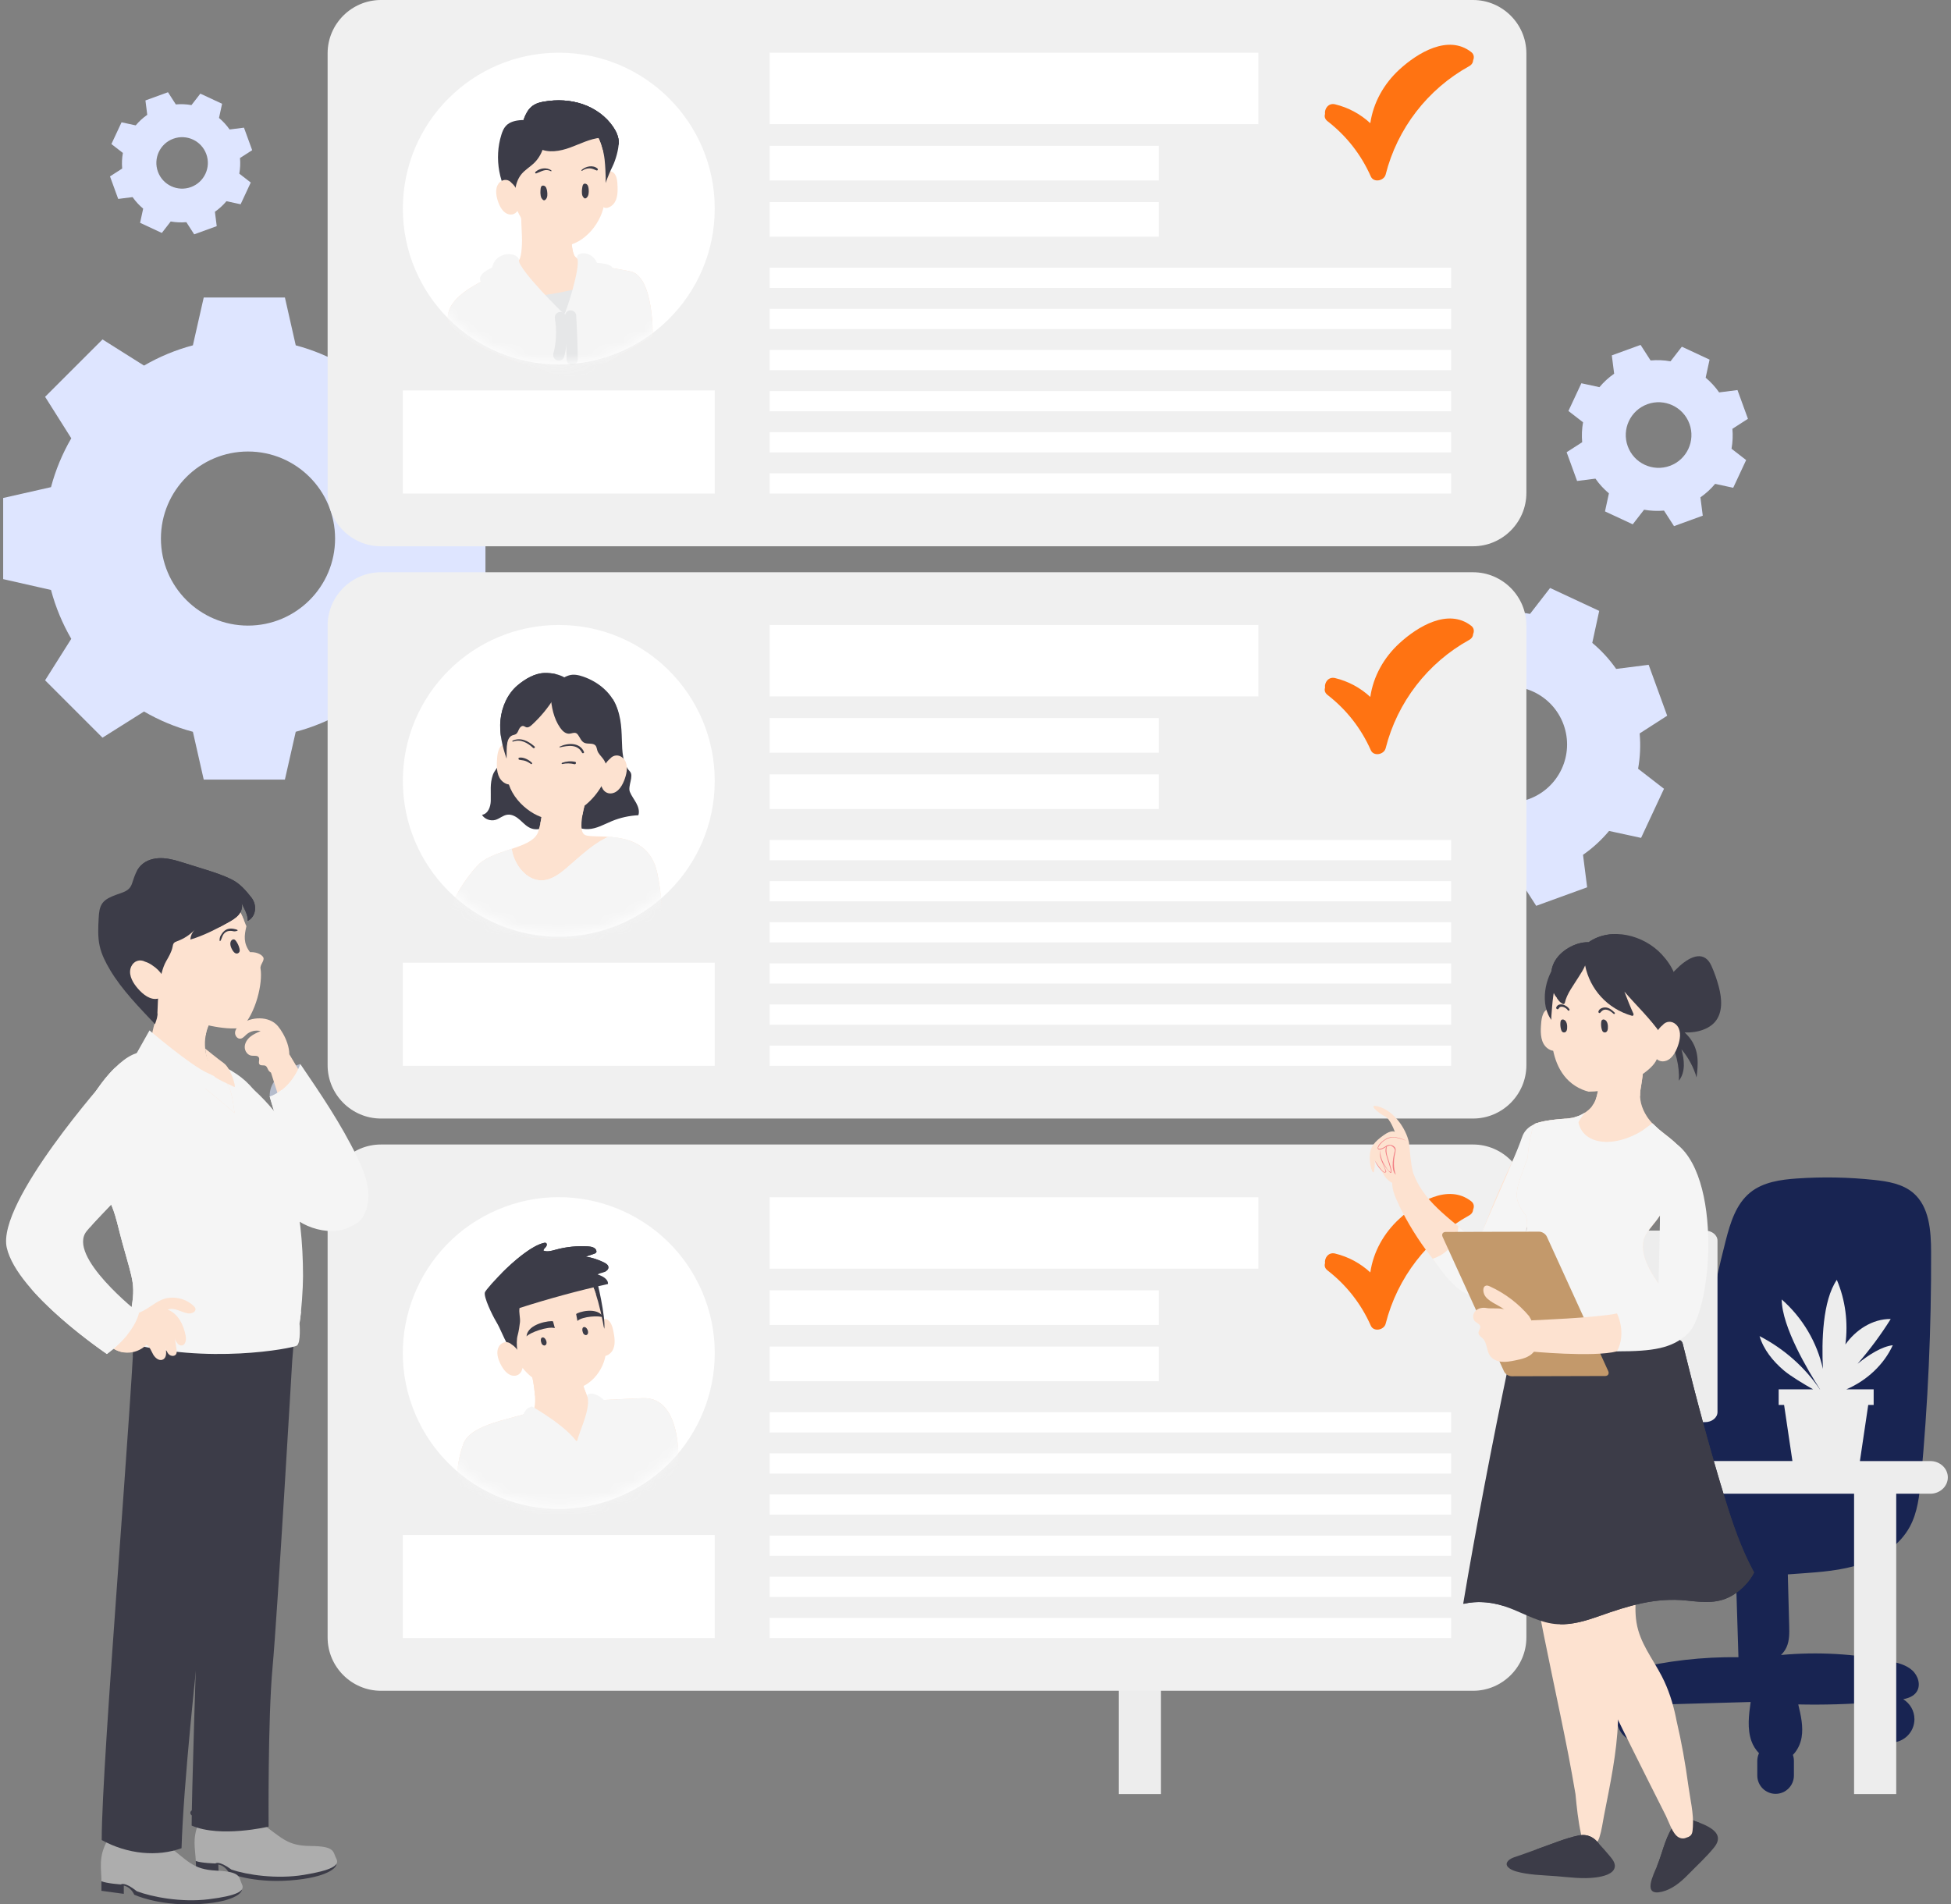 <svg width="168" height="164" viewBox="0 0 168 164" fill="none" xmlns="http://www.w3.org/2000/svg">
<rect x="0" y="0" width="168" height="164" fill="#808080" stroke="none"/>
<path fill-rule="evenodd" clip-rule="evenodd" d="M25.466 29.739C26.958 30.136 28.371 30.727 29.675 31.484L33.249 29.231L38.192 34.172L35.938 37.744C36.696 39.048 37.287 40.461 37.684 41.953L41.802 42.885V49.873L37.684 50.806C37.288 52.298 36.696 53.71 35.938 55.014L38.192 58.586L33.249 63.527L29.675 61.275C28.371 62.032 26.958 62.623 25.466 63.019L24.532 67.137H17.543L16.61 63.02C15.117 62.624 13.704 62.032 12.4 61.275L8.826 63.527L3.883 58.586L6.137 55.014C5.38 53.71 4.788 52.298 4.392 50.806L0.273 49.873V42.885L4.392 41.952C4.788 40.46 5.38 39.048 6.138 37.744L3.884 34.172L8.827 29.231L12.401 31.483C13.705 30.726 15.118 30.135 16.61 29.739L17.543 25.621H24.534L25.466 29.739ZM21.355 38.883C17.214 38.883 13.857 42.239 13.857 46.379C13.857 50.519 17.214 53.875 21.355 53.875C25.497 53.875 28.854 50.519 28.854 46.379C28.854 42.239 25.496 38.883 21.355 38.883Z" fill="#DEE5FF"/>
<path fill-rule="evenodd" clip-rule="evenodd" d="M128.71 52.732C129.737 52.64 130.759 52.688 131.75 52.866L133.478 50.636L137.708 52.608L137.11 55.364C137.884 56.01 138.578 56.761 139.167 57.606L141.965 57.251L143.561 61.636L141.19 63.161C141.282 64.188 141.234 65.209 141.056 66.201L143.286 67.928L141.313 72.157L138.556 71.559C137.911 72.332 137.159 73.026 136.313 73.615L136.669 76.412L132.283 78.007L130.756 75.637C129.729 75.729 128.708 75.681 127.716 75.503L125.988 77.733L121.758 75.761L122.356 73.005C121.583 72.36 120.889 71.608 120.299 70.763L117.501 71.118L115.905 66.733L118.276 65.207C118.184 64.181 118.233 63.159 118.41 62.168L116.18 60.441L118.153 56.212L120.91 56.81C121.556 56.037 122.307 55.343 123.153 54.754L122.798 51.958L127.184 50.362L128.71 52.732ZM128.22 59.408C125.621 60.354 124.281 63.226 125.227 65.824C126.173 68.422 129.046 69.761 131.645 68.816C134.244 67.871 135.584 64.998 134.638 62.4C133.692 59.802 130.818 58.462 128.22 59.408Z" fill="#DEE5FF"/>
<path fill-rule="evenodd" clip-rule="evenodd" d="M142.131 31.041C142.711 30.989 143.288 31.016 143.847 31.116L144.823 29.857L147.211 30.97L146.874 32.526C147.31 32.891 147.702 33.314 148.034 33.792L149.614 33.591L150.515 36.067L149.176 36.928C149.228 37.508 149.201 38.084 149.101 38.644L150.36 39.619L149.246 42.006L147.689 41.669C147.325 42.106 146.901 42.497 146.423 42.83L146.624 44.408L144.148 45.309L143.286 43.971C142.706 44.023 142.129 43.996 141.57 43.896L140.594 45.154L138.206 44.041L138.543 42.485C138.107 42.121 137.715 41.697 137.383 41.219L135.803 41.42L134.902 38.944L136.241 38.083C136.189 37.504 136.216 36.927 136.316 36.367L135.057 35.392L136.171 33.005L137.728 33.342C138.092 32.906 138.516 32.514 138.994 32.182L138.793 30.603L141.269 29.702L142.131 31.041ZM141.854 34.809C140.387 35.343 139.631 36.965 140.165 38.431C140.699 39.898 142.321 40.654 143.788 40.12C145.255 39.587 146.012 37.965 145.478 36.498C144.943 35.032 143.321 34.276 141.854 34.809Z" fill="#DEE5FF"/>
<path fill-rule="evenodd" clip-rule="evenodd" d="M15.14 8.992C15.595 8.951 16.047 8.972 16.486 9.051L17.251 8.064L19.124 8.937L18.859 10.157C19.201 10.443 19.509 10.776 19.77 11.15L21.008 10.993L21.715 12.934L20.665 13.609C20.706 14.063 20.684 14.515 20.606 14.954L21.593 15.719L20.72 17.591L19.499 17.327C19.213 17.669 18.881 17.976 18.506 18.237L18.663 19.475L16.722 20.181L16.046 19.132C15.591 19.173 15.139 19.152 14.7 19.073L13.935 20.06L12.063 19.187L12.328 17.967C11.985 17.681 11.678 17.349 11.417 16.974L10.178 17.131L9.472 15.191L10.521 14.515C10.48 14.061 10.502 13.609 10.581 13.17L9.593 12.405L10.467 10.533L11.687 10.797C11.973 10.455 12.306 10.148 12.68 9.887L12.523 8.649L14.465 7.942L15.14 8.992ZM14.923 11.947C13.773 12.366 13.18 13.637 13.598 14.787C14.017 15.937 15.289 16.53 16.44 16.112C17.59 15.693 18.183 14.421 17.765 13.272C17.346 12.121 16.073 11.528 14.923 11.947Z" fill="#DEE5FF"/>
<path d="M160.283 134.687C161.989 134.119 163.601 133.056 164.456 131.474C165.121 130.243 165.278 128.809 165.408 127.416C166.017 120.907 166.311 114.368 166.287 107.83C166.28 105.993 166.142 103.917 164.743 102.727C163.833 101.952 162.582 101.74 161.393 101.613C159.188 101.378 156.962 101.336 154.749 101.487C153.323 101.585 151.819 101.796 150.71 102.697C149.487 103.689 148.996 105.305 148.604 106.829C147.498 111.126 146.676 115.495 146.132 119.899C145.919 119.853 145.7 119.825 145.496 119.809C144.47 119.729 143.434 119.65 142.417 119.799C141.399 119.947 140.386 120.346 139.678 121.092C138.263 122.586 138.443 124.921 137.964 126.922C137.837 127.451 137.658 127.979 137.672 128.523C137.678 128.737 137.724 128.957 137.807 129.157C136.392 130.098 135.413 131.744 135.835 133.356C136.202 134.754 137.514 135.744 138.905 136.138C140.295 136.532 141.771 136.434 143.213 136.333C145.304 136.186 147.394 136.04 149.485 135.893C149.555 138.167 149.626 140.441 149.697 142.714C146.616 142.676 143.53 143.027 140.537 143.764C139.784 143.95 138.984 144.192 138.5 144.799C138.016 145.406 138.071 146.485 138.785 146.791C139.039 146.899 139.325 146.893 139.602 146.886C139.603 146.886 139.605 146.886 139.607 146.886C139.373 147.215 139.234 147.616 139.234 148.051C139.234 149.163 140.136 150.065 141.249 150.065C142.362 150.065 143.264 149.163 143.264 148.051C143.264 147.576 143.098 147.139 142.823 146.795C145.465 146.72 148.106 146.646 150.748 146.571C150.592 147.69 150.44 148.86 150.812 149.926C150.948 150.315 151.177 150.682 151.467 150.983C151.373 151.183 151.32 151.406 151.32 151.641V152.906C151.32 153.773 152.03 154.482 152.897 154.482C153.764 154.482 154.473 153.773 154.473 152.906V151.641C154.473 151.462 154.442 151.29 154.386 151.129C154.775 150.733 155.038 150.186 155.133 149.633C155.296 148.685 155.071 147.717 154.848 146.781C157.051 146.829 159.256 146.764 161.453 146.588C161.065 146.955 160.821 147.474 160.821 148.051C160.821 149.163 161.723 150.065 162.836 150.065C163.949 150.065 164.851 149.163 164.851 148.051C164.851 147.322 164.463 146.686 163.884 146.332C164.347 146.242 164.789 146.073 165.043 145.692C165.425 145.119 165.169 144.296 164.654 143.838C164.14 143.38 163.44 143.201 162.765 143.059C159.68 142.411 156.499 142.234 153.359 142.524C153.562 142.328 153.73 142.099 153.844 141.839C154.095 141.271 154.083 140.626 154.066 140.004C154.027 138.53 153.987 137.056 153.948 135.582C154.287 135.558 154.627 135.534 154.966 135.51C156.76 135.384 158.576 135.254 160.283 134.687ZM145.877 122.147C145.869 122.227 145.863 122.307 145.855 122.387L145.658 122.133C145.73 122.142 145.804 122.146 145.877 122.147ZM145.43 126.623C145.289 127.258 145.149 127.892 145.008 128.526C143.448 128.29 141.83 128.06 140.287 128.276C140.374 127.535 140.203 126.774 140.236 126.024C140.293 124.717 141.021 123.457 142.125 122.755C143.218 122.059 144.651 121.932 145.852 122.417C145.706 123.897 145.587 125.38 145.505 126.865L145.43 126.623Z" fill="#182452"/>
<path d="M166.219 125.823H160.156L160.873 120.993H161.34V119.649H158.985C160.753 118.889 162.224 117.52 162.986 115.847C162.049 115.958 160.949 116.646 159.956 117.444C161.01 116.228 161.968 114.94 162.811 113.588C161.225 113.57 159.784 114.546 158.907 115.782C159.152 113.906 158.916 111.975 158.168 110.217C156.934 112.028 156.855 115.507 156.971 117.888C156.472 115.621 155.231 113.493 153.422 111.905C153.44 114.276 155.701 118.057 156.723 119.648H156.708C155.423 117.748 153.624 116.15 151.515 115.063C151.858 116.217 152.66 117.217 153.611 118.023C154.187 118.511 155.321 119.188 156.128 119.648H153.161V120.992H153.628L154.345 125.822H139.5C139.824 125.822 139.903 125.816 139.903 125.682C139.903 125.547 139.849 125.452 139.849 125.452C139.849 125.452 139.476 125.059 139.007 124.634C138.538 124.208 138.604 123.895 138.604 123.895L138.498 122.471H146.825C147.415 122.471 147.893 122.082 147.893 121.603V106.844C147.893 106.364 147.415 105.976 146.825 105.976H124.216C123.625 105.976 123.147 106.364 123.147 106.844V121.603C123.147 122.082 123.626 122.471 124.216 122.471H132.542L132.436 123.895C132.436 123.895 132.502 124.208 132.033 124.634C131.564 125.06 131.192 125.452 131.192 125.452C131.192 125.452 131.138 125.547 131.138 125.682C131.138 125.816 131.216 125.822 131.54 125.822H120.657V107.624H115.032V106.545H109.407V107.624H103.782V105.976H98.157V125.823H93.646C92.816 125.823 92.137 126.456 92.137 127.229C92.137 128.003 92.816 128.636 93.646 128.636H96.342V154.502H99.971V128.636H159.654V154.502H163.283V128.636H166.218C167.048 128.636 167.727 128.003 167.727 127.229C167.728 126.456 167.049 125.823 166.219 125.823Z" fill="#EDEDED"/>
<path d="M126.844 96.326H32.803C30.277 96.326 28.211 94.26 28.211 91.736V53.871C28.211 51.347 30.277 49.281 32.803 49.281H126.844C129.369 49.281 131.436 51.347 131.436 53.871V91.736C131.436 94.26 129.369 96.326 126.844 96.326Z" fill="#F0F0F0"/>
<path d="M124.956 72.339H66.271V74.079H124.956V72.339Z" fill="white"/>
<path d="M124.956 75.88H66.271V77.62H124.956V75.88Z" fill="white"/>
<path d="M124.956 79.421H66.271V81.161H124.956V79.421Z" fill="white"/>
<path d="M124.956 82.963H66.271V84.703H124.956V82.963Z" fill="white"/>
<path d="M124.956 86.505H66.271V88.245H124.956V86.505Z" fill="white"/>
<path d="M124.956 90.047H66.271V91.787H124.956V90.047Z" fill="white"/>
<path d="M61.546 82.906H34.69V91.786H61.546V82.906Z" fill="white"/>
<path d="M108.357 53.822H66.271V59.974H108.357V53.822Z" fill="white"/>
<path d="M99.778 61.839H66.271V64.822H99.778V61.839Z" fill="white"/>
<path d="M99.778 66.686H66.271V69.669H99.778V66.686Z" fill="white"/>
<path d="M48.118 80.669C55.535 80.669 61.546 74.659 61.546 67.245C61.546 59.832 55.535 53.822 48.118 53.822C40.702 53.822 34.69 59.832 34.69 67.245C34.69 74.659 40.702 80.669 48.118 80.669Z" fill="white"/>
<mask id="mask0_5248_2508" style="mask-type:luminance" maskUnits="userSpaceOnUse" x="34" y="53" width="28" height="28">
<path d="M48.118 80.559C55.535 80.559 61.546 74.55 61.546 67.136C61.546 59.723 55.535 53.713 48.118 53.713C40.702 53.713 34.69 59.723 34.69 67.136C34.69 74.55 40.702 80.559 48.118 80.559Z" fill="white"/>
</mask>
<g mask="url(#mask0_5248_2508)">
<path d="M52.766 60.211C54.165 62.522 52.958 65.049 54.243 66.44C54.603 66.829 54.038 67.7 54.239 68.196C54.377 68.536 54.611 68.834 54.787 69.158C54.964 69.481 55.083 69.859 54.969 70.206C54.184 70.243 53.407 70.415 52.688 70.712C52.022 70.987 51.378 71.374 50.65 71.4C49.765 71.431 48.926 70.914 48.045 70.995C47.281 71.066 46.542 71.578 45.811 71.362C45.403 71.241 45.111 70.918 44.805 70.64C44.499 70.362 44.102 70.101 43.679 70.162C43.306 70.215 43.02 70.505 42.659 70.608C42.228 70.73 41.719 70.538 41.503 70.172C42.032 70.085 42.243 69.483 42.259 68.985C42.286 68.141 42.167 67.527 42.442 66.723C42.578 66.326 43.089 65.809 43.248 65.419C43.565 64.64 43.14 63.685 43.229 62.857C43.317 62.028 43.63 61.131 44.411 60.722" fill="#3C3C48"/>
<path d="M50.712 68.075C50.712 68.075 49.511 71.512 50.385 71.91C51.259 72.308 55.739 71.214 56.586 75.145C57.432 79.076 56.586 80.718 56.586 80.718C56.586 80.718 40.99 81.665 38.858 79.17C38.137 78.327 40.638 74.801 41.519 74.184C43.142 73.046 45.955 73.005 46.367 71.562C46.779 70.119 46.739 68.987 46.739 68.987L50.712 68.075Z" fill="#FDE2D0"/>
<path d="M50.712 68.075L46.74 68.987C46.74 68.987 46.767 69.806 46.523 70.938C47.128 71.013 47.753 70.974 48.348 70.838C48.98 70.694 49.582 70.451 50.161 70.158C50.34 69.143 50.712 68.075 50.712 68.075Z" fill="#FDE2D0"/>
<path d="M52.386 72.064C52.021 72.232 51.67 72.433 51.338 72.656C50.416 73.276 49.61 74.052 48.762 74.769C48.152 75.287 47.456 75.799 46.656 75.814C45.519 75.835 44.599 74.826 44.223 73.754C44.15 73.544 44.094 73.324 44.059 73.101C43.186 73.391 42.236 73.68 41.519 74.183C40.638 74.8 38.137 78.326 38.858 79.169C40.99 81.665 56.586 80.717 56.586 80.717C56.586 80.717 57.432 79.075 56.586 75.144C56.044 72.624 54.008 72.17 52.386 72.064Z" fill="#F5F5F5"/>
<path d="M53.418 72.189C53.068 72.123 52.718 72.085 52.386 72.064C52.021 72.232 51.67 72.433 51.338 72.656C50.416 73.276 49.611 74.052 48.763 74.769C48.152 75.287 47.456 75.799 46.656 75.814C45.52 75.835 44.599 74.826 44.223 73.754C44.15 73.544 44.094 73.324 44.059 73.101C43.832 73.177 43.599 73.253 43.367 73.332C43.804 74.481 44.719 76.325 46.088 76.328C48.538 76.334 49.095 75.391 51.556 73.37C52.254 72.797 52.878 72.429 53.418 72.189Z" fill="#F5F5F5"/>
<path d="M42.792 65.537C42.817 65.075 42.852 64.287 43.388 64.101C43.695 63.995 43.994 64.162 44.022 64.439C44.225 64.607 44.363 64.897 44.417 65.137C44.483 65.427 44.464 65.73 44.435 66.022C44.398 66.401 44.365 66.955 44.208 67.31C44.036 67.7 43.612 67.563 43.329 67.345C42.788 66.928 42.758 66.162 42.792 65.537Z" fill="#FDE2D0"/>
<path d="M52.574 65.443C52.038 68.889 49.232 70.516 47.441 70.522C46.03 70.525 43.814 68.82 43.676 66.826C43.61 65.861 43.598 64.869 43.675 63.904C43.723 63.308 43.774 62.538 44.009 61.893C44.096 61.566 44.213 61.247 44.369 60.941C44.873 59.949 45.821 59.262 46.895 58.872C48.1 58.434 49.556 58.532 50.634 59.172C51.197 59.506 51.769 60.097 52.035 60.753C52.238 61.13 52.363 61.559 52.435 62.004C52.474 62.14 52.508 62.278 52.537 62.418C52.698 63.183 52.706 63.995 52.618 64.801C52.618 65.017 52.605 65.233 52.574 65.443Z" fill="#FDE2D0"/>
<path d="M52.703 62.416C52.673 62.276 52.638 62.139 52.599 62.002C52.526 61.557 52.399 61.128 52.191 60.751C51.921 60.096 51.338 59.504 50.764 59.17C49.667 58.531 48.184 58.433 46.956 58.871C45.863 59.261 44.897 59.949 44.383 60.94C44.224 61.247 44.106 61.566 44.016 61.892C43.777 62.537 43.725 63.308 43.677 63.904C43.676 63.907 43.676 63.911 43.676 63.914C43.792 63.783 43.939 63.679 44.106 63.627C44.286 63.57 44.491 63.562 44.634 63.439C44.789 63.307 44.865 63.05 45.068 63.032C45.193 63.021 45.302 63.112 45.423 63.142C45.6 63.183 45.778 63.09 45.928 62.988C46.555 62.564 47.041 61.936 47.293 61.223C47.253 61.779 47.236 62.379 47.538 62.847C47.86 63.344 48.471 63.573 49.056 63.663C49.224 63.688 49.395 63.706 49.549 63.776C49.728 63.859 49.867 64.007 50.033 64.112C50.392 64.337 50.84 64.347 51.263 64.368C51.372 64.373 51.486 64.381 51.579 64.438C51.643 64.477 51.692 64.537 51.737 64.597C51.904 64.819 52.035 65.068 52.123 65.331L52.792 64.715C52.871 63.936 52.861 63.155 52.703 62.416Z" fill="#FDE2D0"/>
<path d="M48.192 64.299C48.157 64.316 48.182 64.368 48.217 64.36C48.918 64.204 49.727 64.064 50.121 64.825C50.168 64.915 50.329 64.851 50.288 64.755C49.936 63.917 48.89 63.964 48.192 64.299Z" fill="#3C3C48"/>
<path d="M46.029 64.285C45.501 63.816 44.835 63.468 44.137 63.786C44.092 63.807 44.124 63.885 44.171 63.867C44.827 63.62 45.433 63.968 45.906 64.409C45.988 64.486 46.114 64.36 46.029 64.285Z" fill="#3C3C48"/>
<path d="M49.521 65.606C49.142 65.526 48.759 65.56 48.397 65.694C48.334 65.718 48.358 65.812 48.425 65.797C48.778 65.718 49.115 65.728 49.465 65.811C49.598 65.842 49.654 65.634 49.521 65.606Z" fill="#3C3C48"/>
<path d="M45.807 65.693C45.555 65.433 45.081 65.184 44.71 65.248C44.617 65.265 44.627 65.404 44.71 65.427C44.88 65.473 45.057 65.466 45.227 65.525C45.409 65.587 45.57 65.688 45.728 65.796C45.791 65.838 45.857 65.745 45.807 65.693Z" fill="#3C3C48"/>
<path d="M48.237 62.674C48.422 62.939 48.695 63.208 49.033 63.184C49.225 63.17 49.422 63.061 49.597 63.133C49.679 63.166 49.739 63.233 49.787 63.303C49.954 63.541 50.053 63.852 50.33 63.973C50.628 64.102 51.046 63.961 51.265 64.189C51.382 64.31 51.387 64.488 51.44 64.643C51.531 64.913 51.765 65.116 51.936 65.35C52.169 65.667 52.286 66.057 52.265 66.441C52.521 65.868 52.971 65.376 53.164 64.782C53.272 64.446 53.294 64.091 53.315 63.741C53.372 62.765 53.426 61.759 53.076 60.837C52.62 59.634 51.498 58.709 50.216 58.267C49.825 58.132 49.391 58.038 48.996 58.161C48.241 58.394 47.365 59.134 47.417 59.922C47.479 60.867 47.677 61.872 48.237 62.674Z" fill="#3C3C48"/>
<path d="M52.123 65.809C52.231 65.631 52.367 65.474 52.529 65.34C52.816 64.996 53.289 64.958 53.635 65.273C54.065 65.664 54.022 66.313 53.878 66.824C53.728 67.353 53.428 68.053 52.876 68.269C52.441 68.44 52.024 68.246 51.847 67.835C51.506 67.252 51.703 66.4 52.123 65.809Z" fill="#FDE2D0"/>
<path d="M52.783 66.133C52.974 65.961 53.341 65.797 53.449 66.134C53.459 66.163 53.413 66.18 53.399 66.153C53.18 65.715 52.65 66.483 52.576 66.632C52.553 66.677 52.534 66.723 52.515 66.77C52.642 66.757 52.766 66.784 52.88 66.852C52.995 66.921 53.15 67.064 53.141 67.21C53.138 67.256 53.081 67.278 53.048 67.244C53.01 67.205 52.995 67.157 52.965 67.112C52.924 67.053 52.869 67.002 52.809 66.964C52.71 66.9 52.594 66.871 52.477 66.872C52.413 67.058 52.369 67.249 52.314 67.438C52.293 67.511 52.192 67.474 52.205 67.404C52.285 66.951 52.431 66.453 52.783 66.133Z" fill="#FDE2D0"/>
<path d="M47.715 60.111C47.185 60.967 46.537 61.75 45.794 62.429C45.657 62.555 45.479 62.685 45.302 62.628C45.224 62.602 45.16 62.542 45.079 62.524C44.912 62.486 44.766 62.644 44.692 62.799C44.618 62.953 44.564 63.134 44.417 63.223C44.325 63.28 44.211 63.288 44.111 63.33C43.868 63.432 43.734 63.703 43.684 63.962C43.602 64.391 43.64 64.844 43.621 65.336C43.252 64.262 42.978 63.12 43.097 61.991C43.216 60.863 43.704 59.746 44.572 59.014C45.201 58.485 46.04 57.981 46.861 57.959C47.682 57.938 48.359 58.108 49.015 58.603L47.715 60.111Z" fill="#3C3C48"/>
<path d="M45.747 58.646C46.389 58.281 47.12 58.08 47.858 58.053C47.546 57.979 47.218 57.95 46.861 57.959C46.041 57.981 45.201 58.485 44.573 59.014C43.704 59.745 43.216 60.862 43.097 61.991C43.044 62.502 43.073 63.016 43.153 63.525C43.235 63.017 43.328 62.512 43.446 62.011C43.532 61.643 43.627 61.275 43.768 60.923C44.147 59.971 44.857 59.154 45.747 58.646Z" fill="#3C3C48"/>
</g>
<path d="M126.686 53.892C124.701 52.348 122.068 53.961 120.504 55.395C119.15 56.636 118.253 58.26 117.996 60.02C117.149 59.235 116.11 58.67 114.961 58.393C114.389 58.255 114.032 58.783 114.098 59.225C114.03 59.431 114.076 59.663 114.313 59.846C115.946 61.113 117.202 62.716 118.04 64.605C118.289 65.168 119.18 64.983 119.318 64.438C120.319 60.477 122.935 57.085 126.511 55.108C126.739 54.983 126.842 54.792 126.854 54.595C126.955 54.357 126.93 54.082 126.686 53.892Z" fill="#FF7312"/>
<path d="M126.844 145.606H32.803C30.277 145.606 28.211 143.541 28.211 141.016V103.152C28.211 100.627 30.277 98.562 32.803 98.562H126.844C129.369 98.562 131.436 100.627 131.436 103.152V141.016C131.436 143.541 129.369 145.606 126.844 145.606Z" fill="#F0F0F0"/>
<path d="M124.956 121.619H66.271V123.359H124.956V121.619Z" fill="white"/>
<path d="M124.956 125.16H66.271V126.9H124.956V125.16Z" fill="white"/>
<path d="M124.956 128.701H66.271V130.441H124.956V128.701Z" fill="white"/>
<path d="M124.956 132.243H66.271V133.983H124.956V132.243Z" fill="white"/>
<path d="M124.956 135.785H66.271V137.525H124.956V135.785Z" fill="white"/>
<path d="M124.956 139.326H66.271V141.066H124.956V139.326Z" fill="white"/>
<path d="M61.546 132.186H34.69V141.066H61.546V132.186Z" fill="white"/>
<path d="M108.357 103.103H66.271V109.255H108.357V103.103Z" fill="white"/>
<path d="M99.778 111.119H66.271V114.102H99.778V111.119Z" fill="white"/>
<path d="M99.778 115.967H66.271V118.95H99.778V115.967Z" fill="white"/>
<path d="M53.364 128.879C60.19 125.983 63.375 118.103 60.478 111.279C57.58 104.455 49.697 101.271 42.871 104.167C36.044 107.064 32.859 114.944 35.757 121.768C38.654 128.592 46.537 131.776 53.364 128.879Z" fill="white"/>
<mask id="mask1_5248_2508" style="mask-type:luminance" maskUnits="userSpaceOnUse" x="34" y="102" width="28" height="28">
<path d="M48.119 129.795C55.535 129.795 61.547 123.785 61.547 116.372C61.547 108.958 55.535 102.948 48.119 102.948C40.703 102.948 34.691 108.958 34.691 116.372C34.691 123.785 40.703 129.795 48.119 129.795Z" fill="white"/>
</mask>
<g mask="url(#mask1_5248_2508)">
<path d="M45.649 117.991C45.788 118.088 46.295 120.595 45.971 121.336C45.647 122.078 40.627 122.306 39.9 124.345C39.173 126.384 39.39 127.867 39.39 127.867C39.39 127.867 50.424 134.819 58.398 126.569C58.398 126.569 58.954 120.266 55.338 120.405C51.722 120.544 50.886 120.727 50.64 120.356C50.394 119.985 49.951 118.479 49.951 118.479L45.649 117.991Z" fill="#FDE2D0"/>
<path d="M49.951 118.48L45.648 117.991C45.742 118.056 46 119.206 46.062 120.18C46.709 120.424 47.405 120.546 48.096 120.542C48.918 120.538 49.729 120.367 50.502 120.086C50.258 119.522 49.951 118.48 49.951 118.48Z" fill="#FDE2D0"/>
<path d="M58.398 126.57C58.398 126.57 58.954 120.267 55.338 120.406C52.548 120.513 51.416 120.645 50.93 120.53C50.771 121.949 49.752 124.298 49.752 124.298C49.153 124.298 47.061 122.194 45.911 121.419C45.267 122.098 40.599 122.384 39.9 124.345C39.173 126.384 39.39 127.867 39.39 127.867C39.39 127.867 50.424 134.819 58.398 126.57Z" fill="#F5F5F5"/>
<path d="M49.752 124.298C49.752 124.298 50.152 124.973 50.322 125.585C50.705 126.957 51.156 129.561 51.145 130.28" stroke="#F5F5F5" stroke-width="0.482" stroke-miterlimit="10" stroke-linecap="round" stroke-linejoin="round"/>
<path d="M49.752 124.299C49.752 124.299 46.393 124.065 45.931 125.062C45.931 125.062 43.934 121.685 45.801 121.117C45.801 121.117 48.876 122.854 49.752 124.299Z" fill="#F5F5F5"/>
<path d="M49.752 124.298C49.423 124.092 50.963 121.5 50.577 120.245C50.451 119.835 52.291 119.568 53.417 123.164C53.417 123.164 51.64 122.294 49.752 124.298Z" fill="#F5F5F5"/>
<path d="M49.442 125.964C49.608 125.964 49.743 125.83 49.743 125.663C49.743 125.497 49.608 125.363 49.442 125.363C49.276 125.363 49.141 125.497 49.141 125.663C49.141 125.83 49.276 125.964 49.442 125.964Z" fill="#F5F5F5"/>
<path d="M50.053 128.96C50.219 128.96 50.354 128.825 50.354 128.659C50.354 128.493 50.219 128.358 50.053 128.358C49.887 128.358 49.752 128.493 49.752 128.659C49.752 128.825 49.887 128.96 50.053 128.96Z" fill="#F5F5F5"/>
<path d="M52.852 114.819C52.775 114.405 52.652 113.7 52.148 113.594C51.858 113.533 51.608 113.719 51.615 113.971C51.451 114.146 51.361 114.425 51.34 114.647C51.315 114.915 51.367 115.187 51.427 115.447C51.505 115.784 51.599 116.28 51.781 116.582C51.982 116.914 52.349 116.74 52.578 116.511C53.018 116.072 52.955 115.378 52.852 114.819Z" fill="#FDE2D0"/>
<path d="M51.334 110.138C51.409 110.163 52.157 113.419 52.037 114.419L49.809 110.601L51.334 110.138Z" fill="#3C3C48"/>
<path d="M44.021 115.871C44.905 118.915 47.609 119.946 49.6 119.58C50.862 119.348 52.196 117.901 52.204 116.084C52.209 114.687 51.333 110.949 50.929 110.607C50.157 109.954 49.39 109.513 48.377 109.287C47.239 109.032 45.938 109.29 45.041 109.992C44.572 110.358 44.125 110.959 43.961 111.58C43.821 111.944 43.76 112.345 43.746 112.755C43.727 112.882 43.712 113.01 43.702 113.14C43.646 113.849 43.733 114.581 43.907 115.297C43.932 115.493 43.969 115.685 44.021 115.871Z" fill="#FDE2D0"/>
<path d="M44.421 116.893L44.486 116.974C44.291 116.264 44.359 115.485 44.675 114.819C44.899 114.348 45.25 113.901 45.243 113.38C45.241 113.265 45.225 113.14 45.292 113.048C45.329 112.998 45.385 112.966 45.439 112.936C47.042 112.061 48.868 111.676 50.683 111.473C50.8 111.46 51.072 111.445 51.308 111.435C51.166 111.002 51.032 110.693 50.929 110.606C50.157 109.953 49.39 109.512 48.377 109.286C47.239 109.031 45.938 109.289 45.041 109.991C44.572 110.357 44.125 110.958 43.961 111.579C43.821 111.943 43.76 112.344 43.746 112.754C43.727 112.881 43.712 113.009 43.702 113.139C43.646 113.847 43.733 114.58 43.907 115.296C43.932 115.492 43.969 115.685 44.021 115.87C44.075 116.056 44.136 116.233 44.203 116.404C44.27 116.575 44.343 116.737 44.421 116.893Z" fill="#FDE2D0"/>
<path d="M42.71 113.79C42.395 113.264 41.621 111.677 41.757 111.289C41.875 110.955 44.994 107.476 46.821 107.038C46.881 107.023 46.947 107.01 47.004 107.037C47.125 107.094 47.094 107.274 47.011 107.376C46.927 107.478 46.806 107.565 46.789 107.694C47.119 107.834 47.499 107.718 47.847 107.622C48.75 107.374 49.697 107.277 50.633 107.336C50.908 107.353 51.233 107.418 51.338 107.664C51.363 107.722 51.372 107.791 51.343 107.847C51.305 107.921 51.218 107.953 51.138 107.98C50.906 108.059 50.674 108.137 50.442 108.215C50.989 108.304 51.523 108.477 52.015 108.723C52.185 108.809 52.37 108.93 52.388 109.114C52.408 109.31 52.224 109.472 52.035 109.547C51.846 109.622 51.635 109.646 51.461 109.751C51.881 109.891 52.384 110.147 52.352 110.575C49.782 111.15 47.24 111.84 44.736 112.644C44.666 113.047 44.813 113.46 44.774 113.868C44.748 114.139 44.661 114.692 44.585 114.955C44.351 115.768 44.693 116.797 44.582 117.596C44.277 117.284 43.944 116.17 43.718 115.793C43.31 115.11 43.118 114.472 42.71 113.79Z" fill="#3C3C48"/>
<path d="M52.015 108.724C51.523 108.477 50.989 108.305 50.442 108.216C50.674 108.138 50.906 108.059 51.138 107.981C51.218 107.954 51.305 107.921 51.343 107.848C51.372 107.792 51.363 107.723 51.338 107.665C51.234 107.418 50.909 107.353 50.633 107.336C49.697 107.277 48.75 107.374 47.847 107.623C47.499 107.719 47.12 107.835 46.789 107.694C46.806 107.565 46.928 107.478 47.011 107.376C47.094 107.274 47.125 107.094 47.004 107.037C46.948 107.01 46.881 107.024 46.821 107.038C45.756 107.294 44.254 108.582 43.161 109.679C43.949 109.104 44.759 108.559 45.593 108.052C45.72 107.975 45.903 107.906 45.999 108.02C46.082 108.119 46.017 108.271 45.931 108.367C45.846 108.464 45.734 108.556 45.722 108.684C46.676 108.419 47.63 108.154 48.584 107.889C48.895 107.802 49.233 107.717 49.535 107.833C49.264 108.294 48.623 108.436 48.357 108.901C48.758 108.94 49.161 108.867 49.565 108.85C50.445 108.813 51.331 109.058 52.077 109.526C52.25 109.445 52.407 109.296 52.389 109.114C52.37 108.93 52.185 108.809 52.015 108.724Z" fill="#3C3C48"/>
<path d="M44.471 116.15C44.352 116.002 44.212 115.876 44.051 115.775C43.751 115.497 43.321 115.518 43.046 115.842C42.704 116.245 42.818 116.826 43.008 117.269C43.204 117.729 43.556 118.325 44.078 118.455C44.491 118.558 44.844 118.336 44.956 117.944C45.195 117.379 44.918 116.634 44.471 116.15Z" fill="#FDE2D0"/>
<path d="M43.913 116.519C43.722 116.385 43.372 116.28 43.313 116.597C43.308 116.625 43.351 116.635 43.36 116.609C43.507 116.188 44.074 116.819 44.158 116.944C44.184 116.982 44.207 117.022 44.229 117.062C44.113 117.065 44.004 117.103 43.909 117.178C43.813 117.254 43.69 117.401 43.715 117.531C43.724 117.573 43.778 117.586 43.804 117.552C43.833 117.512 43.841 117.467 43.864 117.423C43.893 117.365 43.937 117.312 43.987 117.271C44.069 117.203 44.17 117.162 44.275 117.15C44.354 117.309 44.416 117.477 44.488 117.641C44.516 117.704 44.602 117.659 44.583 117.597C44.457 117.199 44.268 116.766 43.913 116.519Z" fill="#FDE2D0"/>
<path d="M47.621 113.793C47.426 113.698 45.419 113.965 45.342 115.09C45.602 114.762 47.178 114.192 47.777 114.374L47.621 113.793Z" fill="#3C3C48"/>
<path d="M49.612 113.167C49.73 113.005 51.457 112.468 51.977 113.464C51.634 113.266 50.132 113.359 49.723 113.757L49.612 113.167Z" fill="#3C3C48"/>
<path d="M50.369 114.288C50.136 114.224 50.103 114.519 50.182 114.712C50.192 114.761 50.208 114.809 50.238 114.851C50.297 114.936 50.416 115.012 50.52 114.959C50.769 114.831 50.59 114.349 50.369 114.288Z" fill="#3C3C48"/>
<path d="M46.795 115.183C46.562 115.12 46.528 115.415 46.608 115.607C46.617 115.657 46.633 115.704 46.663 115.747C46.722 115.831 46.841 115.908 46.945 115.855C47.195 115.727 47.015 115.244 46.795 115.183Z" fill="#3C3C48"/>
</g>
<path d="M126.686 103.45C124.701 101.906 122.068 103.519 120.505 104.953C119.15 106.194 118.253 107.818 117.997 109.578C117.149 108.793 116.111 108.229 114.961 107.951C114.389 107.813 114.032 108.341 114.098 108.783C114.03 108.99 114.076 109.221 114.313 109.405C115.946 110.672 117.202 112.274 118.04 114.164C118.29 114.726 119.18 114.541 119.318 113.997C120.32 110.036 122.936 106.644 126.512 104.667C126.74 104.541 126.842 104.35 126.854 104.154C126.955 103.915 126.931 103.64 126.686 103.45Z" fill="#FF7312"/>
<path d="M126.844 47.044H32.803C30.277 47.044 28.211 44.979 28.211 42.454V4.59C28.211 2.065 30.277 0 32.803 0H126.844C129.369 0 131.436 2.065 131.436 4.59V42.454C131.436 44.979 129.369 47.044 126.844 47.044Z" fill="#F0F0F0"/>
<path d="M124.956 23.055H66.271V24.795H124.956V23.055Z" fill="white"/>
<path d="M124.956 26.597H66.271V28.337H124.956V26.597Z" fill="white"/>
<path d="M124.956 30.138H66.271V31.878H124.956V30.138Z" fill="white"/>
<path d="M124.956 33.679H66.271V35.419H124.956V33.679Z" fill="white"/>
<path d="M124.956 37.221H66.271V38.961H124.956V37.221Z" fill="white"/>
<path d="M124.956 40.763H66.271V42.503H124.956V40.763Z" fill="white"/>
<path d="M61.546 33.623H34.69V42.503H61.546V33.623Z" fill="white"/>
<path d="M108.357 4.539H66.271V10.691H108.357V4.539Z" fill="white"/>
<path d="M99.778 12.556H66.271V15.539H99.778V12.556Z" fill="white"/>
<path d="M99.778 17.403H66.271V20.386H99.778V17.403Z" fill="white"/>
<path d="M48.118 31.386C55.535 31.386 61.546 25.376 61.546 17.962C61.546 10.549 55.535 4.539 48.118 4.539C40.702 4.539 34.69 10.549 34.69 17.962C34.69 25.376 40.702 31.386 48.118 31.386Z" fill="white"/>
<path d="M126.686 4.483C124.701 2.938 122.068 4.552 120.504 5.985C119.15 7.227 118.253 8.851 117.996 10.61C117.149 9.825 116.11 9.261 114.961 8.983C114.389 8.845 114.032 9.373 114.098 9.815C114.03 10.022 114.076 10.253 114.313 10.437C115.946 11.704 117.202 13.306 118.04 15.196C118.289 15.759 119.18 15.574 119.318 15.029C120.319 11.068 122.935 7.676 126.511 5.699C126.739 5.573 126.842 5.382 126.854 5.185C126.955 4.948 126.93 4.673 126.686 4.483Z" fill="#FF7312"/>
<mask id="mask2_5248_2508" style="mask-type:luminance" maskUnits="userSpaceOnUse" x="34" y="4" width="28" height="28">
<path d="M48.118 31.387C55.535 31.387 61.546 25.378 61.546 17.964C61.546 10.551 55.535 4.541 48.118 4.541C40.702 4.541 34.69 10.551 34.69 17.964C34.69 25.378 40.702 31.387 48.118 31.387Z" fill="white"/>
</mask>
<g mask="url(#mask2_5248_2508)">
<path d="M47.269 24.593C47.279 24.592 47.281 24.607 47.271 24.609C47.261 24.61 47.26 24.594 47.269 24.593Z" fill="#ABAE8D"/>
<path d="M44.776 17.649C44.776 17.649 45.171 21.088 44.776 22.242C44.38 23.397 38.79 24.551 38.559 27.23C38.328 29.909 49.631 32.772 49.631 32.772L56.207 28.985C56.207 28.985 56.323 23.791 54.279 23.37C52.236 22.948 49.797 22.73 49.444 21.987C49.121 21.308 49.217 19.738 49.217 19.738L44.776 17.649Z" fill="#FDE2D0"/>
<path d="M49.444 21.987C49.121 21.308 49.217 19.738 49.217 19.738L44.776 17.649C44.776 17.649 44.95 19.169 44.95 20.528C45.187 20.804 45.434 21.071 45.708 21.312C46.478 21.987 47.454 22.483 48.478 22.479C48.899 22.477 49.31 22.391 49.714 22.27C49.588 22.184 49.494 22.091 49.444 21.987Z" fill="#FDE2D0"/>
<path d="M53.179 16.095C53.165 15.674 53.148 14.958 52.666 14.778C52.389 14.675 52.113 14.822 52.083 15.073C51.895 15.222 51.764 15.483 51.709 15.7C51.644 15.961 51.655 16.238 51.676 16.504C51.702 16.849 51.721 17.353 51.857 17.679C52.006 18.037 52.394 17.92 52.655 17.727C53.156 17.359 53.198 16.664 53.179 16.095Z" fill="#FDE2D0"/>
<path d="M44.862 11.129C45.046 10.329 45.291 9.444 45.998 9.027C46.264 8.87 46.57 8.798 46.875 8.746C47.971 8.56 49.115 8.611 50.167 8.97C51.219 9.33 52.172 10.005 52.796 10.925C53.072 11.332 53.287 11.801 53.279 12.292C53.27 12.883 53.009 13.791 52.749 14.321C52.362 15.111 51.87 16.378 51.747 17.249C51.314 17.058 51.048 16.074 50.615 15.883C50.094 15.654 49.573 15.424 49.074 15.15C47.726 14.412 46.554 13.356 45.68 12.092" fill="#3C3C48"/>
<path d="M43.864 15.846C44.294 18.989 46.502 21.36 48.511 21.197C50.355 21.047 51.908 19.09 52.074 17.28C52.154 16.404 52.184 15.504 52.131 14.625C52.099 14.083 52.067 13.381 51.862 12.79C51.787 12.492 51.686 12.199 51.547 11.918C51.099 11.007 50.235 10.363 49.249 9.987C48.141 9.565 46.792 9.626 45.782 10.185C45.254 10.477 44.713 11.004 44.454 11.594C44.259 11.932 44.135 12.32 44.059 12.723C44.022 12.846 43.987 12.971 43.957 13.098C43.793 13.79 43.77 14.528 43.837 15.261C43.831 15.459 43.84 15.655 43.864 15.846Z" fill="#FDE2D0"/>
<path d="M51.861 12.79C51.786 12.491 51.685 12.199 51.547 11.917C51.099 11.006 50.235 10.362 49.248 9.986C48.141 9.565 46.791 9.625 45.782 10.184C45.254 10.477 44.712 11.003 44.454 11.593C44.258 11.932 44.135 12.319 44.059 12.723C44.021 12.846 43.986 12.97 43.956 13.097C43.802 13.75 43.776 14.443 43.829 15.136L44.212 15.86C44.566 15.385 45.079 15.058 45.554 14.704C46.029 14.349 46.497 13.931 46.69 13.371C47.091 13.57 47.569 13.432 47.999 13.306C49.007 13.008 50.061 12.787 51.106 12.9C51.394 12.931 51.695 13.002 51.954 13.131C51.926 13.016 51.899 12.9 51.861 12.79Z" fill="#FDE2D0"/>
<path d="M47.113 16.476C47.086 16.291 47.035 16.027 46.812 15.986C46.571 15.941 46.554 16.196 46.542 16.37C46.54 16.4 46.539 16.441 46.537 16.485C46.532 16.567 46.534 16.649 46.545 16.73C46.559 16.896 46.598 17.059 46.685 17.133C46.756 17.238 46.857 17.304 46.981 17.187C47.164 17.013 47.145 16.699 47.113 16.476Z" fill="#3C3C48"/>
<path d="M50.693 16.336C50.68 16.15 50.65 15.882 50.431 15.824C50.194 15.761 50.157 16.014 50.132 16.186C50.127 16.216 50.123 16.257 50.118 16.301C50.106 16.382 50.102 16.464 50.107 16.546C50.108 16.712 50.134 16.878 50.215 16.958C50.278 17.068 50.373 17.142 50.506 17.035C50.703 16.875 50.708 16.561 50.693 16.336Z" fill="#3C3C48"/>
<path d="M51.458 14.526C51.08 14.173 50.42 14.32 50.076 14.643C50.044 14.673 50.087 14.733 50.125 14.706C50.316 14.57 50.536 14.493 50.772 14.498C50.996 14.503 51.168 14.6 51.37 14.678C51.456 14.711 51.521 14.585 51.458 14.526Z" fill="#3C3C48"/>
<path d="M47.473 14.677C47.077 14.374 46.454 14.482 46.101 14.81C46.048 14.859 46.103 14.958 46.173 14.934C46.608 14.783 46.96 14.493 47.434 14.743C47.479 14.768 47.512 14.707 47.473 14.677Z" fill="#3C3C48"/>
<path d="M46.87 11.395C47.025 12.369 46.667 13.409 45.947 14.082C45.617 14.391 45.218 14.626 44.925 14.971C44.318 15.687 44.289 16.712 44.29 17.65C42.965 15.975 42.534 13.633 43.176 11.596C43.261 11.326 43.368 11.055 43.558 10.846C43.889 10.482 44.413 10.369 44.904 10.342C45.451 10.313 46.068 10.401 46.407 10.832L46.87 11.395Z" fill="#3C3C48"/>
<path d="M44.417 16.194C44.322 16.03 44.202 15.884 44.058 15.76C43.803 15.441 43.375 15.398 43.054 15.677C42.656 16.025 42.682 16.616 42.804 17.083C42.929 17.566 43.189 18.208 43.685 18.415C44.078 18.579 44.46 18.411 44.629 18.04C44.95 17.517 44.787 16.739 44.417 16.194Z" fill="#FDE2D0"/>
<path d="M50.167 8.971C49.115 8.612 47.971 8.561 46.875 8.747C46.57 8.798 46.264 8.87 45.998 9.027C45.291 9.444 45.046 10.329 44.862 11.129L45.68 12.092C45.771 12.224 45.867 12.351 45.964 12.478C46.103 12.594 46.25 12.7 46.411 12.783C47.231 13.203 48.23 13.022 49.096 12.707C49.962 12.391 50.801 11.948 51.718 11.86C52.2 11.813 52.73 11.886 53.074 12.227C53.153 12.305 53.214 12.395 53.267 12.489C53.273 12.421 53.279 12.354 53.279 12.293C53.287 11.802 53.072 11.332 52.796 10.926C52.172 10.006 51.219 9.33 50.167 8.971Z" fill="#3C3C48"/>
<path d="M50.167 8.971C49.115 8.612 47.971 8.561 46.875 8.747C46.57 8.798 46.263 8.87 45.997 9.027C45.764 9.165 45.584 9.357 45.437 9.577C45.614 9.492 45.8 9.423 45.989 9.376C47.713 8.945 49.586 9.533 50.978 10.637C51.33 10.916 51.662 11.233 51.892 11.62C51.936 11.694 51.97 11.771 52.006 11.848C52.401 11.854 52.797 11.953 53.073 12.226C53.152 12.304 53.214 12.394 53.267 12.488C53.273 12.42 53.278 12.354 53.279 12.292C53.287 11.801 53.072 11.331 52.796 10.925C52.172 10.006 51.219 9.33 50.167 8.971Z" fill="#3C3C48"/>
<path d="M51.981 24.17C51.9 25.011 51.924 25.861 51.785 26.695C51.645 27.527 51.315 28.368 50.665 28.907C50.206 29.288 49.627 29.488 49.052 29.646C47.993 29.939 46.818 30.107 45.829 29.628C45.165 29.306 44.664 28.729 44.197 28.157C43.808 27.68 42.71 26.718 43.119 26C43.478 25.369 45.107 25.613 45.745 25.55C46.825 25.442 47.898 25.27 48.957 25.033C49.27 24.964 51.955 24.439 51.981 24.17Z" fill="#E6E7E8"/>
<path d="M54.28 23.37C52.998 23.106 51.562 22.921 50.581 22.637C50.173 24.238 49.641 25.813 48.579 27.057C46.953 25.79 45.314 24.51 43.937 22.983C42.27 23.948 38.742 25.113 38.559 27.23C38.328 29.909 49.632 32.772 49.632 32.772L56.208 28.985C56.207 28.985 56.323 23.792 54.28 23.37Z" fill="#F5F5F5"/>
<path d="M48.578 27.057C48.482 26.982 44.668 23.239 44.68 22.41C44.69 21.716 42.682 21.521 42.383 23.041C42.383 23.041 40.987 23.589 41.41 24.287C41.834 24.985 44.852 26.662 48.578 27.057Z" fill="#F5F5F5"/>
<path d="M48.578 27.057C48.684 27.124 50.015 22.996 49.713 22.271C49.475 21.7 50.926 21.493 51.412 22.638C51.412 22.638 53.097 22.685 52.689 23.349C52.28 24.013 50.445 26.323 48.578 27.057Z" fill="#F5F5F5"/>
<path d="M48.256 27.345C48.438 28.416 48.391 29.525 48.118 30.576" stroke="#E6E7E8" stroke-width="0.964" stroke-miterlimit="10" stroke-linecap="round" stroke-linejoin="round"/>
<path d="M49.135 27.209C49.21 28.454 49.257 29.701 49.272 30.949" stroke="#E6E7E8" stroke-width="0.964" stroke-miterlimit="10" stroke-linecap="round" stroke-linejoin="round"/>
</g>
<path d="M28.968 160.513C29.02 160.813 28.227 161.695 24.974 161.938C21.721 162.182 19.725 161.313 19.725 161.313C19.725 161.313 19.444 160.679 18.798 160.569C18.814 160.97 18.825 161.277 18.825 161.277L16.891 161.091L16.859 160.265C16.859 160.265 18.832 160.214 18.948 160.162C19.064 160.11 21.195 160.983 22.949 161.017C24.703 161.051 28.968 160.513 28.968 160.513Z" fill="#3C3C48"/>
<path d="M22.162 156.782C24.255 158.181 24.581 158.958 26.752 158.973C28.923 158.988 28.646 159.492 28.964 160.071C29.283 160.65 28.51 161.075 26.157 161.461C23.804 161.848 21.256 161.453 19.941 161.01C18.82 160.19 18.553 160.477 18.553 160.477C18.553 160.477 17.323 160.445 16.859 160.265C16.818 159.195 16.512 158.242 17.178 156.853C18.333 156.809 22.162 156.782 22.162 156.782Z" fill="#ADADAD"/>
<path d="M25.161 117.209C25.161 117.209 23.882 139.122 23.47 143.578C23.057 148.034 23.129 157.305 23.129 157.305C23.129 157.305 18.978 158.291 16.503 157.215C16.503 152.299 17.842 114.404 17.842 114.404L25.39 114.409L25.161 117.209Z" fill="#3C3C48"/>
<path d="M16.632 156.123C16.632 156.123 19.104 157.038 23.046 156" stroke="#3C3C48" stroke-width="0.482" stroke-miterlimit="10" stroke-linecap="round" stroke-linejoin="round" stroke-dasharray="1.93 1.93"/>
<path d="M20.824 162.719C20.865 163.022 20.038 163.872 16.778 163.99C13.518 164.108 11.557 163.164 11.557 163.164C11.557 163.164 11.3 162.519 10.66 162.384C10.66 162.786 10.66 163.093 10.66 163.093L8.734 162.832V162.005C8.734 162.005 10.707 162.03 10.825 161.982C10.943 161.935 13.04 162.89 14.791 162.991C16.542 163.093 20.824 162.719 20.824 162.719Z" fill="#3C3C48"/>
<path d="M14.166 158.729C16.204 160.209 16.5 160.997 18.668 161.095C20.837 161.194 20.541 161.687 20.837 162.278C21.133 162.869 20.344 163.263 17.978 163.559C15.613 163.854 13.082 163.361 11.784 162.869C10.696 162.006 10.418 162.283 10.418 162.283C10.418 162.283 9.191 162.204 8.734 162.006C8.734 160.935 8.465 159.971 9.184 158.609C10.339 158.608 14.166 158.729 14.166 158.729Z" fill="#ADADAD"/>
<path d="M25.792 113.951C25.131 117.88 22.637 119.621 19.667 120.332C19.667 120.332 15.972 148.239 15.632 159.163C13.562 159.914 10.995 159.691 8.758 158.46C8.758 151.603 11.49 119.531 11.643 112.536C15.745 112.536 25.792 113.951 25.792 113.951Z" fill="#3C3C48"/>
<path d="M11.444 116.769C18.869 117.861 22.956 117.097 25.19 116.037C25.455 115.42 25.661 114.73 25.792 113.95C25.792 113.95 15.745 112.535 11.643 112.535C11.622 113.507 11.55 114.964 11.444 116.769Z" fill="#3C3C48"/>
<path d="M21.122 93.183C23.041 94.861 23.377 95.402 25.3 97.789C27.224 100.177 29.189 102.21 31.552 103.805C30.729 106.614 27.593 106.358 25.724 105.167C23.855 103.977 22.5 101.744 21.476 99.408C20.453 97.073 19.688 94.562 18.596 92.276" fill="#F5F5F5"/>
<path d="M25.792 113.95C25.792 113.95 25.938 115.673 25.546 115.891C25.154 116.108 17.881 117.545 10.782 115.586L11.305 112.843L25.792 113.95Z" fill="#F5F5F5"/>
<path d="M11.816 90.683C9.863 91.2 7.095 95.096 6.927 97.108C6.759 99.12 8.067 100.785 9.015 102.567C9.964 104.35 9.988 105.023 10.521 106.971C11.502 110.549 11.728 110.582 11.178 113.439C14.094 114.842 25.141 114.521 25.791 113.951C25.958 112.985 26.093 110.905 26.094 109.924C26.094 103.965 24.895 99.231 22.391 94.663C21.757 93.508 20.71 92.577 19.523 92.004C18.372 91.449 16.222 91.003 14.943 91.007C13.381 91.012 11.816 90.683 11.816 90.683Z" fill="#F5F5F5"/>
<path d="M25.792 113.951C25.838 113.684 25.881 113.329 25.921 112.937C24.433 113.228 22.923 113.408 21.408 113.459C20.358 113.494 19.298 113.47 18.276 113.229C15.1 112.48 12.712 109.685 11.629 106.609C10.545 103.532 10.562 100.186 10.733 96.929L7.105 98.757C7.48 100.08 8.338 101.294 9.016 102.568C9.965 104.35 9.988 105.024 10.522 106.971C11.503 110.55 11.729 110.583 11.178 113.44C14.095 114.842 25.142 114.521 25.792 113.951Z" fill="#F5F5F5"/>
<path d="M12.432 100.246C13.09 96.892 11.872 93.307 10.754 92.277C10.484 92.028 10.192 91.941 9.903 91.948C8.42 93.399 7.044 95.708 6.928 97.108C6.919 97.22 6.915 97.33 6.915 97.44C6.949 97.796 6.993 98.163 7.044 98.534C7.381 99.945 8.3 101.222 9.016 102.567C9.276 103.055 9.465 103.459 9.615 103.83C10.65 103.502 11.989 102.499 12.432 100.246Z" fill="#F5F5F5"/>
<path d="M11.816 90.683C11.773 90.694 11.727 90.716 11.684 90.73C13.616 92.21 20.285 96.822 20.667 97.204C21.048 97.585 21.105 94.302 20.01 92.275C19.852 92.177 19.691 92.085 19.523 92.004C18.372 91.449 16.222 91.003 14.943 91.007C13.381 91.012 11.816 90.683 11.816 90.683Z" fill="#F5F5F5"/>
<path d="M18.02 88.186C18.02 88.186 17.164 89.782 18.045 91.624C19.743 93.51 19.857 93.242 20.197 95.845C16.79 92.931 15.398 91.852 13.737 91.263C12.076 90.674 13.78 86.847 13.78 86.847L18.02 88.186Z" fill="#FDE2D0"/>
<path d="M17.075 93.255C17.91 93.905 18.909 94.743 20.197 95.844C19.926 93.771 19.796 93.517 18.896 92.546L17.075 93.255Z" fill="#F5F5F5"/>
<path d="M13.375 86.683C14.416 87.176 18.02 88.185 18.02 88.185C18.02 88.185 17.735 88.648 17.733 89.142C16.406 89.142 13.553 87.307 13.553 87.307C13.553 87.307 13.258 86.795 13.375 86.683Z" fill="#FDE2D0"/>
<path d="M18.455 92.684C18.465 92.834 19.917 93.472 20.185 93.609C20.357 93.698 19.905 92.007 19.262 91.549C18.775 91.201 17.669 90.302 17.669 90.302C17.669 90.302 17.751 90.969 17.824 91.174C17.988 91.632 18.435 92.384 18.455 92.684Z" fill="#FDE2D0"/>
<path d="M17.908 92.418C18.093 92.498 18.455 92.684 18.455 92.684C18.501 92.804 18.376 93.006 18.253 93.121C17.773 93.569 17.588 93.814 17.267 94.633C15.354 93.722 13.009 92.155 11.765 90.707C12.135 90.05 12.505 89.393 12.874 88.736C12.874 88.736 16.44 91.787 17.908 92.418Z" fill="#F5F5F5"/>
<path d="M25.86 91.631C25.86 91.631 23.155 92.393 23.224 94.436L25.092 94.715L25.86 91.631Z" fill="#B5BCCC"/>
<path d="M24.913 90.79L26.162 92.879L24.13 94.874L23.334 92.37L24.913 90.79Z" fill="#FDE2D0"/>
<path d="M23.224 94.436C24.367 94.039 25.349 92.994 25.86 91.631C27.604 94.19 29.357 96.764 30.756 99.645C31.143 100.442 31.508 101.279 31.654 102.193C31.801 103.106 31.702 104.117 31.24 104.812C30.669 105.671 29.645 105.871 28.789 105.517C27.932 105.162 27.227 104.344 26.665 103.434C25.034 100.794 23.224 94.436 23.224 94.436Z" fill="#F5F5F5"/>
<path d="M24.271 93.854C24.271 93.854 23.567 94.389 23.224 94.436C23.428 95.127 25.704 103.289 27.471 104.524C26.669 102.982 24.138 96.158 24.271 93.854Z" fill="#F5F5F5"/>
<path d="M23.939 88.377C23.187 87.467 21.615 87.518 20.682 88.242C20.468 88.408 20.271 88.63 20.242 88.9C20.213 89.17 20.426 89.473 20.697 89.448C20.908 89.428 21.054 89.238 21.212 89.096C21.538 88.802 22.016 88.685 22.442 88.796C22.125 88.932 21.804 89.071 21.54 89.292C21.277 89.513 21.073 89.832 21.073 90.176C21.073 90.52 21.321 90.872 21.663 90.913C21.887 90.94 22.182 90.868 22.289 91.068C22.388 91.253 22.21 91.523 22.356 91.673C22.479 91.8 22.706 91.703 22.863 91.785C22.994 91.855 23.029 92.021 23.104 92.149C23.276 92.447 23.694 92.536 24.015 92.413C24.337 92.289 24.568 92 24.721 91.692C25.285 90.551 24.482 89.033 23.939 88.377Z" fill="#FDE2D0"/>
<path d="M20.788 88.523C22.051 87.268 22.64 84.623 22.433 83.412C22.375 83.073 22.794 82.745 22.678 82.458C22.631 82.341 22.3 81.969 21.525 81.995C20.942 81.217 21.029 80.565 21.219 79.763C20.899 79.139 19.967 75.204 15.134 76.026C13.584 76.29 11.949 76.903 11.007 78.101C10.514 78.727 10.126 79.637 10.116 80.472C10.052 80.976 10.102 81.5 10.218 82.017C10.236 82.183 10.258 82.349 10.287 82.514C10.445 83.419 11.546 85.179 12.007 86.011C12.104 86.246 17.727 88.948 20.788 88.523Z" fill="#FDE2D0"/>
<path d="M21.003 79.238C20.498 77.996 19.19 75.336 15.134 76.026C13.584 76.29 11.949 76.903 11.007 78.101C10.761 78.413 10.54 78.798 10.381 79.208C10.355 79.793 10.444 80.379 10.582 80.95C10.861 82.105 11.336 83.219 12.033 84.181L13.807 83.477C14.374 82.785 14.942 82.094 15.509 81.402C15.506 81.59 15.698 81.734 15.886 81.747C16.073 81.76 16.253 81.678 16.423 81.599C17.298 81.191 18.172 80.783 19.047 80.375C19.704 80.069 20.369 79.758 20.932 79.301C20.956 79.281 20.979 79.259 21.003 79.238Z" fill="#FDE2D0"/>
<path d="M20.05 80.906C20.01 80.919 19.973 80.942 19.944 80.972C19.706 81.221 19.901 81.662 20.063 81.894C20.137 82 20.236 82.106 20.364 82.117C20.467 82.126 20.573 82.066 20.616 81.972C20.659 81.881 20.644 81.773 20.619 81.675C20.563 81.449 20.463 81.234 20.327 81.045C20.283 80.984 20.231 80.923 20.158 80.903C20.122 80.894 20.085 80.896 20.05 80.906Z" fill="#3C3C48"/>
<path d="M20.121 80.201C20.037 80.183 19.369 79.987 19.122 80.711C18.875 81.435 18.851 80.812 19.004 80.566C19.157 80.319 19.42 79.862 20.121 79.99C20.822 80.118 20.255 80.229 20.121 80.201Z" fill="#3C3C48"/>
<path d="M12.33 74.361C12.808 73.991 13.45 73.87 14.06 73.908C14.669 73.946 15.258 74.129 15.84 74.31C16.388 74.481 16.936 74.652 17.483 74.822C18.33 75.086 19.182 75.352 19.973 75.75C20.664 76.097 21.163 76.681 21.635 77.277C22.188 77.976 22.023 78.962 21.33 79.306C21.368 78.778 20.992 78.196 20.776 77.71C20.928 78.058 20.801 78.474 20.556 78.768C20.312 79.061 19.969 79.258 19.631 79.445C18.595 80.022 17.534 80.576 16.392 80.912C16.41 80.611 16.537 80.316 16.745 80.092C16.342 80.511 15.839 80.839 15.287 81.041C15.17 81.084 15.046 81.126 14.969 81.221C14.898 81.311 14.883 81.429 14.861 81.54C14.773 81.987 14.53 82.387 14.304 82.784C13.667 83.906 13.593 86.027 13.553 87.308C13.543 87.63 13.543 87.63 13.348 88.198C11.99 86.757 10.491 85.232 9.484 83.54C9.099 82.892 8.75 82.212 8.586 81.481C8.409 80.689 8.453 79.869 8.497 79.06C8.523 78.608 8.558 78.128 8.833 77.763C9.101 77.408 9.546 77.231 9.967 77.07C10.632 76.817 11.139 76.757 11.37 76.084C11.586 75.452 11.757 74.79 12.33 74.361Z" fill="#3C3C48"/>
<path d="M21.635 77.276C21.163 76.68 20.664 76.097 19.973 75.75C19.182 75.352 18.33 75.086 17.483 74.822C16.935 74.651 16.388 74.481 15.84 74.31C15.259 74.129 14.669 73.946 14.06 73.908C13.45 73.87 12.808 73.991 12.331 74.361C12.078 74.55 11.905 74.786 11.77 75.044C12.056 74.869 12.379 74.746 12.707 74.693C13.493 74.564 14.297 74.748 15.052 74.999C15.808 75.25 16.543 75.572 17.323 75.733C17.825 75.836 18.341 75.872 18.836 76.008C19.33 76.144 19.818 76.399 20.093 76.831C20.368 77.263 20.364 77.898 19.983 78.24C20.04 77.936 19.894 77.603 19.631 77.439C19.841 77.892 19.624 78.421 19.399 78.867C19.226 79.208 19.039 79.549 18.835 79.877C19.103 79.737 19.368 79.592 19.632 79.445C19.969 79.258 20.312 79.061 20.557 78.768C20.801 78.474 20.929 78.058 20.777 77.71C20.993 78.196 21.369 78.778 21.331 79.306C22.023 78.962 22.188 77.976 21.635 77.276Z" fill="#3C3C48"/>
<path d="M13.117 83.134C12.927 82.994 12.717 82.888 12.492 82.818C12.043 82.581 11.532 82.745 11.306 83.223C11.026 83.816 11.349 84.477 11.72 84.948C12.104 85.437 12.719 86.039 13.388 86.028C13.916 86.019 14.269 85.639 14.277 85.132C14.382 84.377 13.81 83.572 13.117 83.134Z" fill="#FDE2D0"/>
<path d="M12.566 83.756C12.293 83.657 11.839 83.644 11.871 84.043C11.873 84.078 11.929 84.076 11.931 84.041C11.972 83.489 12.857 84.064 12.997 84.187C13.04 84.225 13.081 84.265 13.12 84.306C12.982 84.347 12.863 84.428 12.774 84.548C12.683 84.67 12.583 84.886 12.655 85.034C12.678 85.082 12.747 85.08 12.767 85.031C12.79 84.973 12.785 84.917 12.797 84.857C12.815 84.778 12.85 84.701 12.896 84.635C12.973 84.526 13.081 84.445 13.204 84.396C13.351 84.562 13.479 84.744 13.618 84.918C13.671 84.984 13.76 84.903 13.717 84.835C13.438 84.397 13.071 83.938 12.566 83.756Z" fill="#FDE2D0"/>
<path d="M16.681 112.471C16.742 112.531 16.803 112.598 16.826 112.68C16.905 112.97 16.499 113.152 16.202 113.107C15.6 113.016 15.007 112.552 14.443 112.781C15.332 113.118 15.812 114.096 15.986 115.03C16.047 115.36 15.994 115.818 15.662 115.868C15.364 115.912 15.169 115.572 15.065 115.29C15.109 115.589 15.154 115.889 15.199 116.188C15.222 116.342 15.24 116.515 15.148 116.64C15.018 116.818 14.726 116.794 14.56 116.649C14.393 116.504 14.321 116.282 14.255 116.071C14.335 116.44 14.36 116.929 14.016 117.085C13.703 117.227 13.358 116.944 13.189 116.645C13.021 116.345 12.907 115.985 12.614 115.806C12.164 116.264 11.514 116.519 10.873 116.488C10.231 116.458 9.609 116.144 9.203 115.646C9.161 115.604 10.786 113.77 10.985 113.605C11.411 113.253 11.932 113.104 12.41 112.842C13.148 112.437 13.721 111.842 14.6 111.761C15.35 111.691 16.138 111.943 16.681 112.471Z" fill="#FDE2D0"/>
<path d="M10.901 116.067C11.495 115.194 11.844 114.151 11.873 113.1C11.563 113.241 11.255 113.381 10.985 113.605C10.786 113.77 9.161 115.604 9.203 115.646C9.553 116.075 10.064 116.366 10.609 116.458C10.711 116.332 10.809 116.201 10.901 116.067Z" fill="#FDE2D0"/>
<path d="M9.287 92.751C9.287 92.751 -0.319 103.513 0.583 107.453C1.485 111.392 9.203 116.603 9.203 116.603C10.8 115.421 11.703 114.119 11.967 113.084C11.967 113.084 5.697 108.169 7.469 106.016C9.241 103.864 10.787 103.022 11.766 100.129C12.082 99.193 11.48 91.177 9.287 92.751Z" fill="#F5F5F5"/>
<path d="M10.493 100.327C9.701 102.191 8.356 103.841 7.711 105.73C9.38 103.785 10.831 102.889 11.765 100.129C11.942 99.605 11.831 96.859 11.313 94.821C11.465 96.696 11.227 98.601 10.493 100.327Z" fill="#F5F5F5"/>
<path d="M10.113 115.09C9.168 115.119 8.255 114.765 7.407 114.348C5.629 113.476 4.004 112.3 2.607 110.897C5.183 113.889 9.203 116.603 9.203 116.603C9.924 116.069 10.497 115.511 10.94 114.964C10.671 115.032 10.396 115.081 10.113 115.09Z" fill="#F5F5F5"/>
<path d="M133.143 97.304C133.038 97.136 132.894 97.006 132.729 96.911C132.128 97.175 131.61 97.57 131.198 98.069C130.906 98.634 130.624 99.206 130.348 99.779C129.755 101.012 129.195 102.26 128.664 103.521C128.169 104.704 127.702 105.898 127.262 107.103C125.328 105.204 122.781 103.803 121.761 101.191L121.751 101.174C121.734 101.127 121.713 101.083 121.691 101.039C121.463 100.153 121.426 99.282 121.326 98.385C121.066 97.172 120.045 95.722 118.802 95.325C117.559 94.928 118.802 95.942 119.26 96.138C119.717 96.334 120.11 97.479 120.11 97.479C120.11 97.479 119.848 97.25 119.129 97.773C118.41 98.296 117.984 98.721 117.951 99.538C117.919 100.356 118.213 101.239 118.311 100.879C118.409 100.52 118.377 99.931 118.377 99.931C118.377 99.931 118.496 100.207 118.689 100.475C118.7 100.497 118.714 100.518 118.734 100.538C118.991 100.793 119.107 101.162 119.343 101.435C119.501 101.618 119.681 101.754 119.884 101.873C119.872 102.501 120.17 103.172 120.45 103.722C120.448 103.74 120.45 103.757 120.459 103.778C121.22 105.33 122.128 106.804 123.188 108.172C124.048 109.279 124.99 110.464 126.271 111.095C126.542 111.41 127.165 111.366 127.604 111.188C128.552 110.803 129.103 109.803 129.624 108.982C130.945 106.908 132.066 104.696 132.885 102.372C133.288 101.23 133.628 100.017 133.547 98.795C133.516 98.322 133.429 97.721 133.143 97.304Z" fill="#FDE2D0"/>
<path d="M118.376 99.931C118.856 100.687 119.146 101.008 119.287 100.923C119.412 100.846 118.867 99.927 118.839 99.522C118.817 99.212 118.839 99.007 118.839 99.007C118.839 99.007 118.826 99.588 119.104 100.103C119.296 100.458 119.538 100.867 119.734 100.93C119.93 100.994 119.325 99.539 119.309 99.163C119.292 98.787 119.43 98.65 119.43 98.65C119.43 98.65 119.39 98.817 119.382 98.999C119.374 99.195 119.423 99.449 119.456 99.555C119.488 99.661 119.807 100.601 119.815 100.74C119.824 100.879 119.84 101.018 119.75 101.002C119.66 100.985 119.382 100.634 119.21 100.372C119.039 100.111 119.014 100.037 119.014 100.037C119.014 100.037 119.358 100.806 119.366 100.887C119.374 100.969 119.254 100.999 119.156 100.956C119.058 100.912 118.824 100.665 118.733 100.538C118.644 100.411 118.48 100.176 118.376 99.931Z" fill="#F27D83"/>
<path d="M121.069 98.231C121.069 98.231 120.077 97.675 119.38 98.056C118.682 98.438 118.447 98.994 118.785 99.004C119.123 99.015 119.543 98.541 119.794 98.672C120.045 98.803 120.165 98.993 120.099 99.168C120.034 99.342 119.685 100.748 120.197 101.162C120.088 100.912 119.903 100.225 120.153 99.234C120.175 99.103 120.246 98.896 120.028 98.722C119.81 98.547 119.558 98.55 119.325 98.711C118.903 99.002 118.519 99.031 118.747 98.683C119.036 98.242 119.554 97.915 120.067 97.953C120.203 97.969 120.639 98.045 121.069 98.231Z" fill="#F27D83"/>
<path d="M134.802 96.337C134.186 96.512 131.645 96.225 131.067 97.923C130.343 100.047 127.679 105.751 127.459 106.568C127.349 106.866 127.32 107.126 126.805 106.673C126.291 106.219 125.575 105.616 125.575 105.616C125.575 105.616 125.643 107.621 123.367 108.402C123.803 108.948 125.473 111.603 126.88 111.505C128.286 111.407 129.415 110.23 129.93 109.249C130.445 108.268 131.266 106.14 131.494 105.668C131.722 105.195 131.955 98.98 134.802 96.337Z" fill="#F5F5F5"/>
<path d="M131.33 104.59C130.984 104.14 130.664 103.646 130.617 103.066C130.546 102.208 130.988 101.308 131.249 100.514C131.332 100.26 131.442 99.984 131.548 99.698C131.593 98.982 131.697 98.273 131.869 97.577C131.869 97.576 131.869 97.575 131.868 97.573C131.872 97.565 131.877 97.559 131.88 97.552C131.9 97.495 131.911 97.437 131.92 97.378C131.955 97.247 131.991 97.12 132.031 96.991C132.066 96.923 132.107 96.858 132.153 96.802C132.17 96.781 132.199 96.763 132.231 96.745L132.232 96.746C132.783 96.58 133.36 96.483 133.93 96.41C134.569 96.327 135.251 96.366 135.858 96.13C136.567 95.857 137.149 95.386 137.395 94.729C137.547 94.322 137.602 93.881 137.702 93.46C137.78 93.129 137.801 92.538 138.11 92.308C138.409 92.086 138.973 92.162 139.319 92.152C139.997 92.135 140.677 92.165 141.354 92.227C141.412 92.233 141.468 92.274 141.466 92.339C141.437 92.859 141.331 93.366 141.256 93.881C141.144 94.653 141.343 95.413 141.814 96.143C142.467 97.152 143.483 97.668 144.321 98.475L144.344 98.524C144.646 98.781 144.91 99.078 145.088 99.422C145.542 100.299 145.198 101.138 144.75 101.936C144.109 103.074 143.382 104.026 142.634 105.098C142.267 105.624 141.655 106.191 141.526 106.828C141.186 108.503 142.59 110.087 143.452 111.563C143.861 112.259 144.396 112.929 144.607 113.719C144.792 114.409 144.645 115.095 144.302 115.711C143.564 117.048 142.218 118.223 140.976 119.083C139.74 119.939 138.291 120.528 136.769 120.511C135.316 120.494 133.688 119.943 132.838 118.699L132.829 118.678C131.581 117.379 131.142 115.339 131.079 113.6C131.027 112.142 131.152 110.677 131.233 109.222C131.264 108.676 131.297 108.131 131.33 107.586C131.33 107.437 131.355 107.205 131.36 107.056C131.391 106.193 131.65 105.448 131.386 104.665C131.376 104.636 131.35 104.615 131.33 104.59Z" fill="#FDE2D0"/>
<path d="M137.146 95.285C137.124 95.283 137.102 95.277 137.081 95.273C137.212 95.109 137.321 94.928 137.395 94.729C137.548 94.322 137.603 93.881 137.702 93.46C137.781 93.129 137.802 92.538 138.111 92.308C138.409 92.086 138.973 92.162 139.32 92.152C139.998 92.135 140.678 92.165 141.354 92.227C141.412 92.233 141.468 92.274 141.466 92.339C141.437 92.859 141.331 93.366 141.257 93.881C141.233 94.045 141.226 94.209 141.23 94.372C140.075 95.174 138.479 95.433 137.146 95.285Z" fill="#FDE2D0"/>
<path d="M142.292 96.744C139.44 99.081 135.902 98.824 135.859 96.131C134.69 96.345 131.877 100.024 131.494 105.668C131.111 111.311 130.99 114.407 130.99 114.407L141.135 114.987C141.135 114.987 140.027 100.605 142.808 97.227C142.292 96.744 142.292 96.744 142.292 96.744Z" fill="#F5F5F5"/>
<path d="M145.088 99.422C144.91 99.078 144.647 98.782 144.344 98.524L144.321 98.475C143.672 97.85 142.917 97.396 142.305 96.755C142.301 96.751 142.296 96.748 142.292 96.743C139.737 98.395 136.899 102.154 134.984 105.091C133.494 99.091 136.494 95.806 136.494 95.806L136.49 95.806C136.296 95.933 136.085 96.043 135.859 96.13C135.251 96.367 134.569 96.327 133.93 96.41C133.36 96.483 132.784 96.58 132.232 96.746L132.232 96.746C132.2 96.763 132.171 96.781 132.153 96.802C132.107 96.858 132.066 96.924 132.031 96.991C131.991 97.12 131.955 97.247 131.92 97.378C131.911 97.437 131.9 97.495 131.881 97.552C131.878 97.559 131.872 97.566 131.869 97.573C131.869 97.575 131.869 97.576 131.87 97.577C131.697 98.273 131.594 98.982 131.548 99.698C131.443 99.984 131.333 100.259 131.25 100.514C130.988 101.308 130.547 102.208 130.617 103.066C130.665 103.646 130.984 104.14 131.33 104.59C131.351 104.615 131.376 104.636 131.387 104.666C131.65 105.449 131.391 106.194 131.361 107.057C131.356 107.206 131.331 107.438 131.331 107.587C131.298 108.132 131.264 108.677 131.233 109.223C131.152 110.678 131.028 112.143 131.08 113.601C131.114 114.571 131.274 115.631 131.618 116.607L133.56 117.325L134.57 114.612L135.646 117.325L144.082 116.07C144.159 115.951 144.236 115.832 144.303 115.711C144.645 115.095 144.793 114.409 144.608 113.719C144.589 113.646 144.564 113.576 144.539 113.505C144.456 113.282 144.334 113.027 144.192 112.758C143.96 112.35 143.687 111.961 143.454 111.563C143.169 111.077 142.827 110.578 142.506 110.069C142.345 109.818 142.113 109.453 141.91 109.013C141.571 108.304 141.376 107.575 141.527 106.829C141.592 106.406 142.062 105.759 142.676 105.041C143.41 103.994 144.123 103.055 144.751 101.938C145.198 101.138 145.542 100.299 145.088 99.422Z" fill="#F5F5F5"/>
<path d="M130.751 122.693L130.753 122.739C130.757 122.605 130.761 122.471 130.765 122.34C130.775 122.014 130.739 121.651 130.994 121.408C131.667 120.773 133.026 120.849 133.864 120.898C134.807 120.954 135.829 121.145 136.551 121.803C137.089 122.296 137.405 122.981 137.325 123.695C137.335 126.48 137.308 129.265 137.283 132.049C137.271 133.493 137.259 134.935 137.247 136.38C137.235 137.774 137.156 139.195 137.398 140.576C137.64 141.946 138.343 143.132 138.806 144.427C139.244 145.651 139.37 146.949 139.325 148.242C139.23 150.952 138.644 153.685 138.125 156.34C138.005 156.959 137.922 157.621 137.728 158.223C137.61 158.586 137.375 158.981 136.947 158.991C136.396 159.003 136.187 158.455 136.14 157.934C135.897 156.814 135.771 155.649 135.664 154.501C135.471 153.383 135.276 152.266 135.06 151.152C134.614 148.862 134.129 146.579 133.654 144.294C132.706 139.739 131.777 135.172 131.196 130.553C130.868 127.948 130.661 125.331 130.635 122.704C130.634 122.629 130.748 122.616 130.751 122.693Z" fill="#FDE2D0"/>
<path d="M129.888 160.227C130.139 159.974 130.643 159.866 130.99 159.738C131.545 159.532 132.105 159.331 132.665 159.134C133.714 158.768 134.808 158.301 135.916 158.071C136.729 157.901 137.289 158.251 137.702 158.797C138.008 159.134 138.315 159.472 138.601 159.82C138.832 160.098 139.103 160.424 139.049 160.778C138.956 161.394 138.028 161.601 137.408 161.682C136.28 161.831 135.1 161.659 133.975 161.57C132.84 161.483 131.619 161.472 130.535 161.158C130.055 161.019 129.45 160.666 129.888 160.227Z" fill="#3C3C48"/>
<path d="M132.302 159.265C132.423 159.222 132.543 159.177 132.665 159.134C133.714 158.767 134.808 158.301 135.915 158.071C136.71 157.905 137.262 158.236 137.672 158.759C137.315 159.003 136.846 159.159 136.436 159.304C135.714 159.559 134.959 159.747 134.184 159.857C133.647 159.935 131.766 160.125 132.302 159.265Z" fill="#3C3C48"/>
<path d="M142.682 160.713C143.119 159.666 143.365 158.394 143.971 157.437C144.296 156.924 144.754 156.63 145.326 156.679C145.369 156.652 145.424 156.64 145.485 156.663C146.48 157.026 148.763 157.642 147.616 159.078C146.95 159.911 146.093 160.684 145.346 161.451C144.722 162.09 143.985 162.704 143.095 162.915C141.415 163.314 142.357 161.492 142.682 160.713Z" fill="#3C3C48"/>
<path d="M143.971 157.437C144.296 156.924 144.754 156.63 145.326 156.679C145.37 156.652 145.424 156.64 145.485 156.663C145.716 156.747 146.016 156.845 146.326 156.964C146.061 158.263 145.338 159.416 144.308 160.254C143.837 160.637 143.124 160.933 142.688 160.701C143.121 159.656 143.368 158.391 143.971 157.437Z" fill="#3C3C48"/>
<path d="M135.772 137.701C135.714 135.763 135.682 133.828 135.556 131.893C135.292 127.849 134.732 123.847 134.135 119.842C134.119 119.74 134.216 119.702 134.29 119.731C134.336 119.695 134.399 119.677 134.475 119.693C136.701 120.16 139.196 119.743 141.319 120.621C141.382 120.568 141.51 120.587 141.529 120.696C142.086 123.804 142.269 126.941 142.017 130.09C141.893 131.64 141.658 133.171 141.357 134.695C141.035 136.328 140.65 138.062 140.919 139.728C141.203 141.488 142.294 142.808 143.093 144.345C143.67 145.457 144.047 146.646 144.305 147.869C144.326 147.966 144.343 148.063 144.362 148.161C144.796 150.016 145.13 151.893 145.384 153.781C145.532 154.881 145.856 156.202 145.774 157.318C145.739 157.809 145.742 158.102 145.245 158.244C145.241 158.245 145.238 158.244 145.235 158.245C145.022 158.351 144.761 158.358 144.503 158.199C144.011 157.895 143.678 156.826 143.443 156.362C142.945 155.384 142.452 154.404 141.963 153.422C139.975 149.435 137.912 145.427 136.295 141.272C136.28 141.234 136.282 141.2 136.295 141.173C135.906 140.068 135.807 138.896 135.772 137.701Z" fill="#FDE2D0"/>
<path d="M149.303 137.313C148.008 138.148 146.704 137.989 145.252 137.836C142.541 137.551 140.23 138.281 137.711 139.171C136.56 139.577 135.38 139.945 134.144 139.874C132.668 139.79 131.416 139.04 130.07 138.515C128.619 137.948 127.275 137.826 125.994 138.118C126.128 137.336 126.257 136.554 126.394 135.772C127.624 128.761 128.989 121.773 130.483 114.81C130.505 114.705 130.553 114.628 130.612 114.571C130.691 114.467 130.816 114.398 130.99 114.408C135.312 114.656 139.631 114.902 143.953 115.149C144.139 115.161 144.268 115.254 144.345 115.379C144.575 115.333 144.827 115.426 144.898 115.719C146.014 120.259 147.216 124.783 148.596 129.25C149.228 131.298 149.933 133.336 150.944 135.232C150.977 135.294 151.013 135.355 151.046 135.416C150.663 136.201 149.95 136.896 149.303 137.313Z" fill="#3C3C48"/>
<path d="M130.798 115.106C130.996 114.863 131.21 114.641 131.432 114.434C135.606 114.673 139.779 114.91 143.953 115.149C144.139 115.161 144.268 115.254 144.345 115.379C144.362 115.376 144.378 115.375 144.394 115.373C144.396 115.375 144.398 115.377 144.399 115.379C144.424 115.374 144.448 115.372 144.473 115.37C144.662 115.376 144.84 115.48 144.899 115.72C146.014 120.26 147.217 124.783 148.596 129.25C149.228 131.298 149.934 133.336 150.944 135.232C150.977 135.294 151.013 135.355 151.047 135.417C150.663 136.201 149.95 136.896 149.304 137.314C148.009 138.148 146.705 137.99 145.253 137.837C142.541 137.551 140.231 138.282 137.711 139.171C136.6 139.564 135.46 139.916 134.27 139.876C135.621 139.452 136.738 138.434 137.883 137.545C139.097 136.602 140.282 136.067 141.772 135.71C143.689 135.251 145.197 134.535 145.836 132.535C146.232 131.298 146.162 130.025 145.973 128.761C145.706 127.703 145.441 126.645 145.154 125.591C144.665 123.795 144.201 121.725 142.866 120.345C141.314 118.738 138.82 118.861 136.775 118.483C134.498 118.062 132.307 117.322 130.211 116.348C130.302 115.92 130.392 115.491 130.484 115.063C130.584 115.054 130.69 115.064 130.798 115.106Z" fill="#3C3C48"/>
<path d="M130.05 135.932C129.888 136.713 129.715 137.51 129.548 138.315C128.315 137.926 127.158 137.865 126.048 138.118C126.182 137.337 126.31 136.555 126.447 135.773C127.554 129.465 128.771 123.176 130.092 116.908C130.685 117.981 131.224 119.088 131.534 120.278C131.981 122.001 131.942 123.811 131.801 125.57C131.522 129.071 130.761 132.501 130.05 135.932Z" fill="#3C3C48"/>
<path d="M138.212 118.499L130.168 118.521C129.912 118.522 129.615 118.33 129.507 118.093L124.225 106.521C124.117 106.285 124.238 106.091 124.494 106.091L132.537 106.068C132.793 106.068 133.091 106.26 133.198 106.496L138.481 118.068C138.588 118.305 138.467 118.499 138.212 118.499Z" fill="#C3996B"/>
<path d="M131.682 113.364C131.96 113.846 132.243 114.339 132.36 114.884C132.478 115.429 132.406 116.044 132.039 116.463C131.652 116.905 131.033 117.044 130.457 117.158C130.074 117.234 129.685 117.309 129.296 117.271C128.908 117.232 128.514 117.063 128.295 116.74C127.995 116.3 128.064 115.658 127.691 115.277C127.542 115.125 127.317 115.001 127.311 114.788C127.305 114.593 127.497 114.425 127.466 114.232C127.433 114.025 127.179 113.949 127.025 113.806C126.771 113.572 126.816 113.124 127.063 112.882C127.309 112.64 127.691 112.582 128.03 112.649C128.369 112.716 129.244 112.608 129.544 112.779C129.016 112.355 128.035 112.068 127.794 111.435C127.696 111.176 127.684 110.791 127.952 110.718C128.068 110.686 128.189 110.735 128.299 110.785C129.608 111.382 130.78 112.276 131.702 113.38" fill="#FDE2D0"/>
<path d="M131.876 113.706C131.876 113.706 137.539 113.486 139.238 113.111C140.811 113.706 141.269 115.839 139.241 116.374C137.213 116.911 131.686 116.374 131.686 116.374C131.686 116.374 131.805 114.457 131.876 113.706Z" fill="#FDE2D0"/>
<path d="M139.238 113.111C139.238 113.111 140.091 114.753 139.241 116.375C142.315 116.375 143.981 116.131 145.334 114.858C147.534 112.788 148.409 100.028 143.56 98.047C142.555 101.466 143.196 108.989 142.723 112.415C141.985 112.475 139.238 113.111 139.238 113.111Z" fill="#F5F5F5"/>
<path d="M139.238 113.112C139.238 113.112 141.82 112.605 142.723 112.415C142.847 111.049 142.937 104.866 142.959 103.986C143.169 105.294 143.89 112.519 143.169 112.781C142.449 113.043 139.238 113.112 139.238 113.112Z" fill="#F5F5F5"/>
<path d="M132.69 88.376C132.72 87.894 132.762 87.073 133.321 86.883C133.643 86.773 133.953 86.95 133.98 87.239C134.191 87.415 134.333 87.72 134.388 87.97C134.454 88.272 134.433 88.588 134.4 88.893C134.359 89.288 134.321 89.865 134.155 90.234C133.973 90.64 133.531 90.494 133.238 90.265C132.676 89.826 132.65 89.028 132.69 88.376Z" fill="#FDE2D0"/>
<path d="M133.902 83.152C133.9 83.093 133.944 83.045 133.996 83.029L133.997 83.028C134.039 82.977 134.11 83.02 134.115 83.075C134.117 83.078 134.12 83.079 134.121 83.082C134.464 83.771 134.439 84.557 134.418 85.31C134.393 86.251 134.272 87.182 134.079 88.103C134.06 88.194 133.945 88.21 133.884 88.155C132.569 86.962 132.905 84.469 133.902 83.152Z" fill="#3C3C48"/>
<path d="M147.375 83.185C147.633 83.765 147.845 84.366 148.006 84.98C148.273 85.995 148.366 87.187 147.689 87.99C146.284 89.66 141.82 89.04 142.46 86.333C142.816 84.832 146.199 80.55 147.375 83.185Z" fill="#3C3C48"/>
<path d="M146.091 92.788C145.834 91.901 145.386 91.07 144.788 90.367C145.05 91.268 145.149 92.328 144.568 93.066C144.638 91.796 144.288 90.544 143.744 89.407C143.465 88.826 142.794 88.152 143.708 88.153C144.322 88.153 145.137 88.92 145.487 89.367C146.357 90.478 146.22 91.675 146.091 92.788Z" fill="#3C3C48"/>
<path d="M143.377 88.391C143.297 89.425 143.09 90.48 142.573 91.404C142.056 92.327 139.577 94.012 136.795 94.012C136.794 94.012 136.793 94.011 136.793 94.011C136.602 93.964 136.417 93.901 136.242 93.828C134.49 93.088 133.818 91.402 133.629 89.772C133.512 88.769 133.557 87.731 133.649 86.725C133.706 86.104 133.767 85.3 134.028 84.63C134.127 84.29 134.256 83.958 134.429 83.639C134.989 82.609 136.031 81.899 137.209 81.499C138.531 81.051 140.124 81.164 141.298 81.838C141.912 82.19 142.534 82.811 142.82 83.496C143.04 83.891 143.173 84.34 143.25 84.804C143.29 84.947 143.327 85.09 143.358 85.237C143.529 86.036 143.531 86.883 143.429 87.722C143.428 87.947 143.412 88.172 143.377 88.391Z" fill="#FDE2D0"/>
<path d="M134.43 83.639C134.989 82.609 136.032 81.899 137.21 81.499C138.532 81.051 140.125 81.164 141.299 81.838C141.913 82.19 142.535 82.811 142.821 83.496C143.041 83.891 143.174 84.34 143.25 84.804C143.291 84.947 143.328 85.09 143.359 85.237C143.529 86.036 143.532 86.883 143.43 87.722C143.428 87.948 143.412 88.173 143.377 88.391C143.362 88.59 143.337 88.789 143.308 88.987C143.157 88.985 143.042 88.836 143.055 88.697C142.423 88.618 141.748 87.906 141.301 87.504C141.037 87.267 140.79 87.014 140.551 86.753C140.591 86.936 140.606 87.126 140.468 87.256C140.414 87.308 140.319 87.329 140.253 87.284C140.237 87.274 140.226 87.262 140.213 87.251C140.184 87.263 140.153 87.269 140.123 87.264C138.567 87.023 137.039 85.779 136.279 84.312C135.799 85.023 135.06 85.713 134.757 86.188C134.687 86.298 134.558 86.29 134.485 86.219C134.433 86.211 134.381 86.186 134.334 86.137C134.12 85.921 133.95 85.673 133.812 85.407C133.864 85.14 133.933 84.876 134.029 84.629C134.127 84.29 134.257 83.957 134.43 83.639Z" fill="#FDE2D0"/>
<path d="M133.827 82.883C134.332 81.879 135.651 81.121 136.761 81.141C136.771 81.141 136.775 81.148 136.783 81.15C138.735 79.777 141.552 80.525 143.096 82.193C144.01 83.179 144.553 84.313 144.499 85.665C144.452 86.86 144.177 88.089 143.26 88.922C143.25 88.932 143.24 88.936 143.229 88.941C143.226 88.957 143.223 88.974 143.221 88.99C143.202 89.101 143.055 89.094 143.003 89.019C142.088 87.703 140.916 86.604 139.876 85.395C140.119 86.037 140.373 86.674 140.655 87.301C140.696 87.391 140.629 87.507 140.521 87.476C138.405 86.869 136.908 85.187 136.494 83.144C136.358 83.494 136.131 83.814 135.93 84.145C135.512 84.831 134.911 85.579 134.744 86.374C134.727 86.453 134.625 86.491 134.559 86.45C134.32 86.299 134.146 86.091 134.023 85.853C133.804 85.641 133.72 85.242 133.66 84.972C133.609 84.745 133.583 84.519 133.581 84.292C133.536 83.811 133.606 83.323 133.827 82.883Z" fill="#3C3C48"/>
<path d="M134.217 86.146C134.291 86.234 134.374 86.314 134.469 86.385C134.19 85.435 134.098 84.401 134.551 83.489C135.054 82.476 135.814 82.261 136.801 81.971C137.272 81.832 137.305 81.734 137.682 81.381C138.076 81.013 138.518 80.67 138.981 80.443C138.493 80.459 138.011 80.548 137.557 80.731C137.552 80.733 137.548 80.735 137.543 80.737C137.419 80.787 137.298 80.844 137.179 80.908C137.169 80.913 137.159 80.918 137.149 80.923C137.024 80.992 136.902 81.067 136.783 81.151C136.775 81.148 136.771 81.141 136.761 81.141C135.651 81.121 134.332 81.879 133.827 82.884C133.605 83.323 133.536 83.811 133.58 84.293C133.583 84.519 133.609 84.746 133.659 84.973C133.719 85.243 133.803 85.641 134.023 85.854C134.075 85.955 134.137 86.049 134.209 86.137C134.212 86.14 134.214 86.143 134.217 86.146Z" fill="#3C3C48"/>
<path d="M138.034 87.8C138.07 87.792 138.11 87.794 138.145 87.805C138.438 87.895 138.477 88.322 138.452 88.572C138.441 88.686 138.41 88.811 138.314 88.875C138.238 88.927 138.131 88.925 138.056 88.872C137.983 88.819 137.948 88.729 137.925 88.642C137.871 88.443 137.855 88.233 137.879 88.028C137.886 87.962 137.9 87.891 137.948 87.844C137.972 87.821 138.003 87.806 138.034 87.8Z" fill="#3C3C48"/>
<path d="M134.526 87.8C134.562 87.792 134.601 87.794 134.637 87.805C134.93 87.895 134.969 88.322 134.944 88.572C134.932 88.686 134.901 88.811 134.806 88.875C134.73 88.927 134.622 88.925 134.547 88.872C134.474 88.819 134.44 88.729 134.416 88.642C134.362 88.443 134.347 88.233 134.37 88.028C134.378 87.962 134.392 87.891 134.44 87.844C134.464 87.821 134.494 87.806 134.526 87.8Z" fill="#3C3C48"/>
<path d="M137.638 87.118C137.691 86.873 137.98 86.761 138.207 86.759C138.545 86.755 138.815 86.984 139.042 87.21C139.105 87.272 139.01 87.365 138.945 87.307C138.759 87.142 138.547 86.968 138.289 86.949C138.057 86.932 137.94 87.049 137.798 87.211C137.731 87.288 137.619 87.205 137.638 87.118Z" fill="#3C3C48"/>
<path d="M134.014 86.735C134.243 86.265 134.953 86.57 135.144 86.915C135.195 87.008 135.059 87.087 135.003 86.998C134.862 86.775 134.378 86.528 134.219 86.855C134.152 86.992 133.947 86.872 134.014 86.735Z" fill="#3C3C48"/>
<path d="M142.735 88.771C142.849 88.585 142.992 88.423 143.161 88.285C143.463 87.927 143.956 87.891 144.315 88.222C144.76 88.632 144.711 89.309 144.557 89.841C144.397 90.392 144.079 91.119 143.503 91.341C143.048 91.516 142.614 91.311 142.432 90.881C142.081 90.272 142.293 89.385 142.735 88.771Z" fill="#FDE2D0"/>
</svg>
